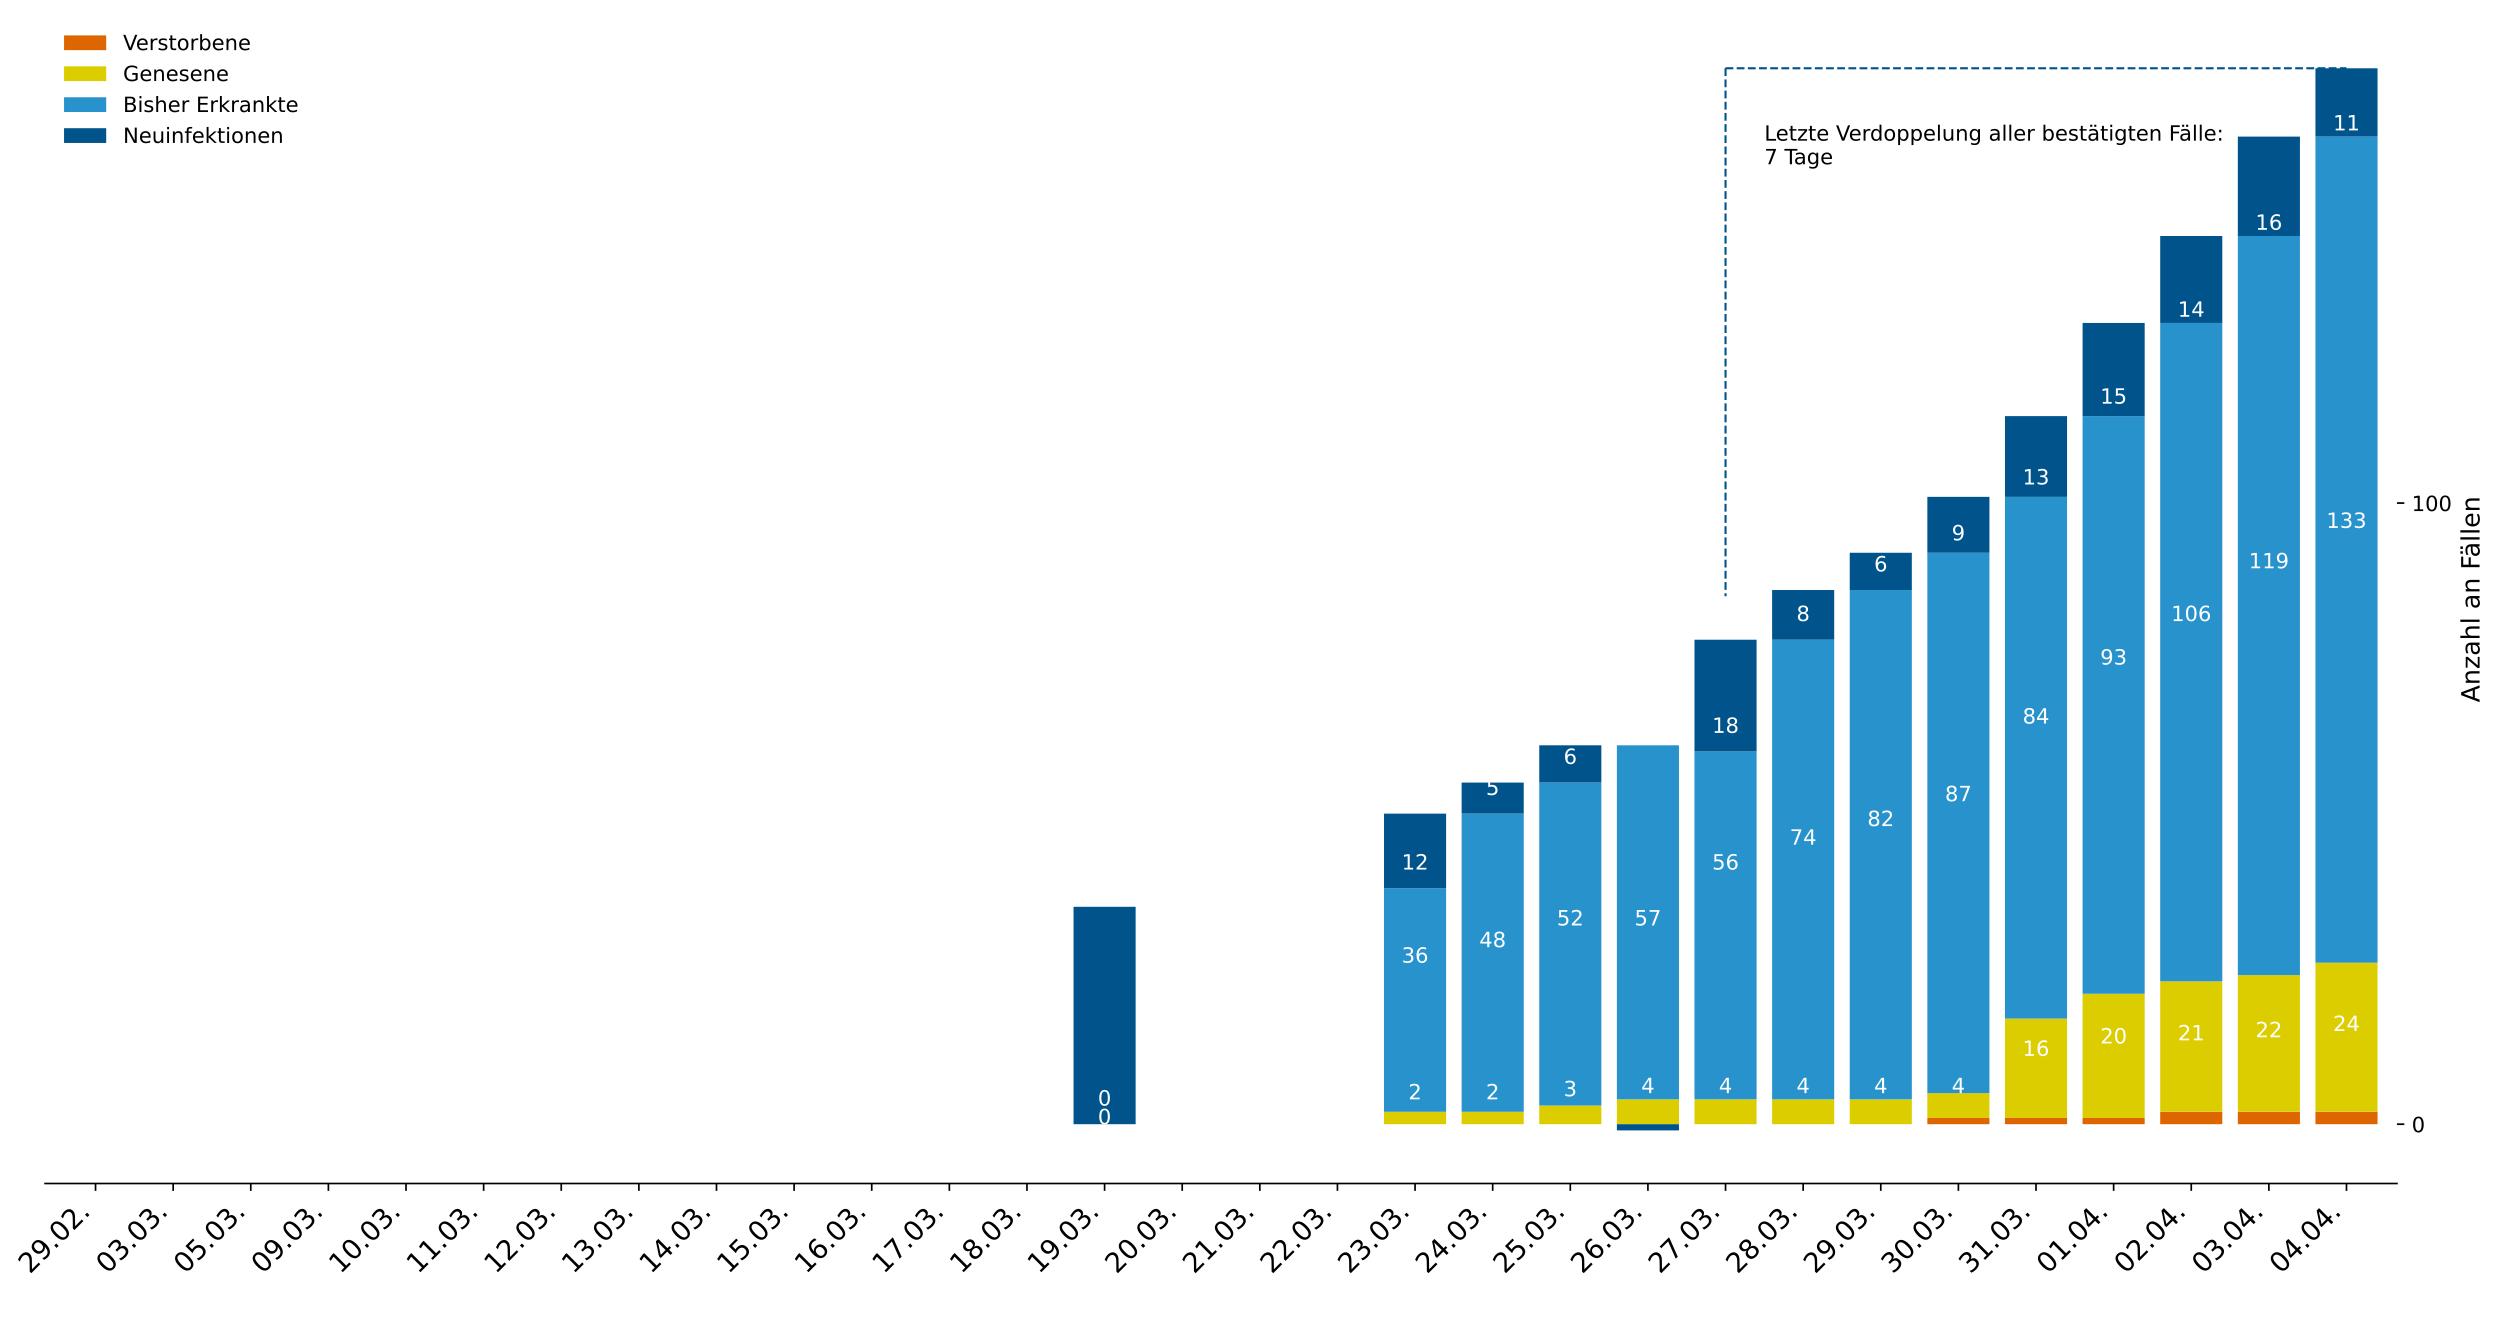 <?xml version="1.0" encoding="utf-8" standalone="no"?>
<!DOCTYPE svg PUBLIC "-//W3C//DTD SVG 1.1//EN"
  "http://www.w3.org/Graphics/SVG/1.1/DTD/svg11.dtd">
<!-- Created with matplotlib (https://matplotlib.org/) -->
<svg height="637.048pt" version="1.1" viewBox="0 0 1186.295 637.048" width="1186.295pt" xmlns="http://www.w3.org/2000/svg" xmlns:xlink="http://www.w3.org/1999/xlink">
 <defs>
  <style type="text/css">
*{stroke-linecap:butt;stroke-linejoin:round;}
  </style>
 </defs>
 <g id="figure_1">
  <g id="patch_1">
   <path d="M 0 637.048 
L 1186.295 637.048 
L 1186.295 0 
L 0 0 
z
" style="fill:#ffffff;"/>
  </g>
  <g id="axes_1">
   <g id="patch_2">
    <path d="M 21.393 561.6 
L 1137.393 561.6 
L 1137.393 7.2 
L 21.393 7.2 
z
" style="fill:#ffffff;"/>
   </g>
   <g id="patch_3">
    <path clip-path="url(#p55eb060339)" d="M 30.601 533.453 
L 60.067 533.453 
L 60.067 533.453 
L 30.601 533.453 
z
" style="fill:#dd6600;"/>
   </g>
   <g id="patch_4">
    <path clip-path="url(#p55eb060339)" d="M 67.433 533.453 
L 96.898 533.453 
L 96.898 533.453 
L 67.433 533.453 
z
" style="fill:#dd6600;"/>
   </g>
   <g id="patch_5">
    <path clip-path="url(#p55eb060339)" d="M 104.265 533.453 
L 133.73 533.453 
L 133.73 533.453 
L 104.265 533.453 
z
" style="fill:#dd6600;"/>
   </g>
   <g id="patch_6">
    <path clip-path="url(#p55eb060339)" d="M 141.096 533.453 
L 170.562 533.453 
L 170.562 533.453 
L 141.096 533.453 
z
" style="fill:#dd6600;"/>
   </g>
   <g id="patch_7">
    <path clip-path="url(#p55eb060339)" d="M 177.928 533.453 
L 207.393 533.453 
L 207.393 533.453 
L 177.928 533.453 
z
" style="fill:#dd6600;"/>
   </g>
   <g id="patch_8">
    <path clip-path="url(#p55eb060339)" d="M 214.76 533.453 
L 244.225 533.453 
L 244.225 533.453 
L 214.76 533.453 
z
" style="fill:#dd6600;"/>
   </g>
   <g id="patch_9">
    <path clip-path="url(#p55eb060339)" d="M 251.591 533.453 
L 281.057 533.453 
L 281.057 533.453 
L 251.591 533.453 
z
" style="fill:#dd6600;"/>
   </g>
   <g id="patch_10">
    <path clip-path="url(#p55eb060339)" d="M 288.423 533.453 
L 317.889 533.453 
L 317.889 533.453 
L 288.423 533.453 
z
" style="fill:#dd6600;"/>
   </g>
   <g id="patch_11">
    <path clip-path="url(#p55eb060339)" d="M 325.255 533.453 
L 354.72 533.453 
L 354.72 533.453 
L 325.255 533.453 
z
" style="fill:#dd6600;"/>
   </g>
   <g id="patch_12">
    <path clip-path="url(#p55eb060339)" d="M 362.087 533.453 
L 391.552 533.453 
L 391.552 533.453 
L 362.087 533.453 
z
" style="fill:#dd6600;"/>
   </g>
   <g id="patch_13">
    <path clip-path="url(#p55eb060339)" d="M 398.918 533.453 
L 428.384 533.453 
L 428.384 533.453 
L 398.918 533.453 
z
" style="fill:#dd6600;"/>
   </g>
   <g id="patch_14">
    <path clip-path="url(#p55eb060339)" d="M 435.75 533.453 
L 465.215 533.453 
L 465.215 533.453 
L 435.75 533.453 
z
" style="fill:#dd6600;"/>
   </g>
   <g id="patch_15">
    <path clip-path="url(#p55eb060339)" d="M 472.582 533.453 
L 502.047 533.453 
L 502.047 533.453 
L 472.582 533.453 
z
" style="fill:#dd6600;"/>
   </g>
   <g id="patch_16">
    <path clip-path="url(#p55eb060339)" d="M 509.413 533.453 
L 538.879 533.453 
L 538.879 533.453 
L 509.413 533.453 
z
" style="fill:#dd6600;"/>
   </g>
   <g id="patch_17">
    <path clip-path="url(#p55eb060339)" d="M 546.245 533.453 
L 575.71 533.453 
L 575.71 533.453 
L 546.245 533.453 
z
" style="fill:#dd6600;"/>
   </g>
   <g id="patch_18">
    <path clip-path="url(#p55eb060339)" d="M 583.077 533.453 
L 612.542 533.453 
L 612.542 533.453 
L 583.077 533.453 
z
" style="fill:#dd6600;"/>
   </g>
   <g id="patch_19">
    <path clip-path="url(#p55eb060339)" d="M 619.908 533.453 
L 649.374 533.453 
L 649.374 533.453 
L 619.908 533.453 
z
" style="fill:#dd6600;"/>
   </g>
   <g id="patch_20">
    <path clip-path="url(#p55eb060339)" d="M 656.74 533.453 
L 686.205 533.453 
L 686.205 533.453 
L 656.74 533.453 
z
" style="fill:#dd6600;"/>
   </g>
   <g id="patch_21">
    <path clip-path="url(#p55eb060339)" d="M 693.572 533.453 
L 723.037 533.453 
L 723.037 533.453 
L 693.572 533.453 
z
" style="fill:#dd6600;"/>
   </g>
   <g id="patch_22">
    <path clip-path="url(#p55eb060339)" d="M 730.403 533.453 
L 759.869 533.453 
L 759.869 533.453 
L 730.403 533.453 
z
" style="fill:#dd6600;"/>
   </g>
   <g id="patch_23">
    <path clip-path="url(#p55eb060339)" d="M 767.235 533.453 
L 796.7 533.453 
L 796.7 533.453 
L 767.235 533.453 
z
" style="fill:#dd6600;"/>
   </g>
   <g id="patch_24">
    <path clip-path="url(#p55eb060339)" d="M 804.067 533.453 
L 833.532 533.453 
L 833.532 533.453 
L 804.067 533.453 
z
" style="fill:#dd6600;"/>
   </g>
   <g id="patch_25">
    <path clip-path="url(#p55eb060339)" d="M 840.898 533.453 
L 870.364 533.453 
L 870.364 533.453 
L 840.898 533.453 
z
" style="fill:#dd6600;"/>
   </g>
   <g id="patch_26">
    <path clip-path="url(#p55eb060339)" d="M 877.73 533.453 
L 907.195 533.453 
L 907.195 533.453 
L 877.73 533.453 
z
" style="fill:#dd6600;"/>
   </g>
   <g id="patch_27">
    <path clip-path="url(#p55eb060339)" d="M 914.562 533.453 
L 944.027 533.453 
L 944.027 530.505 
L 914.562 530.505 
z
" style="fill:#dd6600;"/>
   </g>
   <g id="patch_28">
    <path clip-path="url(#p55eb060339)" d="M 951.393 533.453 
L 980.859 533.453 
L 980.859 530.505 
L 951.393 530.505 
z
" style="fill:#dd6600;"/>
   </g>
   <g id="patch_29">
    <path clip-path="url(#p55eb060339)" d="M 988.225 533.453 
L 1017.69 533.453 
L 1017.69 530.505 
L 988.225 530.505 
z
" style="fill:#dd6600;"/>
   </g>
   <g id="patch_30">
    <path clip-path="url(#p55eb060339)" d="M 1025.057 533.453 
L 1054.522 533.453 
L 1054.522 527.558 
L 1025.057 527.558 
z
" style="fill:#dd6600;"/>
   </g>
   <g id="patch_31">
    <path clip-path="url(#p55eb060339)" d="M 1061.889 533.453 
L 1091.354 533.453 
L 1091.354 527.558 
L 1061.889 527.558 
z
" style="fill:#dd6600;"/>
   </g>
   <g id="patch_32">
    <path clip-path="url(#p55eb060339)" d="M 1098.72 533.453 
L 1128.186 533.453 
L 1128.186 527.558 
L 1098.72 527.558 
z
" style="fill:#dd6600;"/>
   </g>
   <g id="patch_33">
    <path clip-path="url(#p55eb060339)" d="M 30.601 533.453 
L 60.067 533.453 
L 60.067 533.453 
L 30.601 533.453 
z
" style="fill:#dbcd00;"/>
   </g>
   <g id="patch_34">
    <path clip-path="url(#p55eb060339)" d="M 67.433 533.453 
L 96.898 533.453 
L 96.898 533.453 
L 67.433 533.453 
z
" style="fill:#dbcd00;"/>
   </g>
   <g id="patch_35">
    <path clip-path="url(#p55eb060339)" d="M 104.265 533.453 
L 133.73 533.453 
L 133.73 533.453 
L 104.265 533.453 
z
" style="fill:#dbcd00;"/>
   </g>
   <g id="patch_36">
    <path clip-path="url(#p55eb060339)" d="M 141.096 533.453 
L 170.562 533.453 
L 170.562 533.453 
L 141.096 533.453 
z
" style="fill:#dbcd00;"/>
   </g>
   <g id="patch_37">
    <path clip-path="url(#p55eb060339)" d="M 177.928 533.453 
L 207.393 533.453 
L 207.393 533.453 
L 177.928 533.453 
z
" style="fill:#dbcd00;"/>
   </g>
   <g id="patch_38">
    <path clip-path="url(#p55eb060339)" d="M 214.76 533.453 
L 244.225 533.453 
L 244.225 533.453 
L 214.76 533.453 
z
" style="fill:#dbcd00;"/>
   </g>
   <g id="patch_39">
    <path clip-path="url(#p55eb060339)" d="M 251.591 533.453 
L 281.057 533.453 
L 281.057 533.453 
L 251.591 533.453 
z
" style="fill:#dbcd00;"/>
   </g>
   <g id="patch_40">
    <path clip-path="url(#p55eb060339)" d="M 288.423 533.453 
L 317.889 533.453 
L 317.889 533.453 
L 288.423 533.453 
z
" style="fill:#dbcd00;"/>
   </g>
   <g id="patch_41">
    <path clip-path="url(#p55eb060339)" d="M 325.255 533.453 
L 354.72 533.453 
L 354.72 533.453 
L 325.255 533.453 
z
" style="fill:#dbcd00;"/>
   </g>
   <g id="patch_42">
    <path clip-path="url(#p55eb060339)" d="M 362.087 533.453 
L 391.552 533.453 
L 391.552 533.453 
L 362.087 533.453 
z
" style="fill:#dbcd00;"/>
   </g>
   <g id="patch_43">
    <path clip-path="url(#p55eb060339)" d="M 398.918 533.453 
L 428.384 533.453 
L 428.384 533.453 
L 398.918 533.453 
z
" style="fill:#dbcd00;"/>
   </g>
   <g id="patch_44">
    <path clip-path="url(#p55eb060339)" d="M 435.75 533.453 
L 465.215 533.453 
L 465.215 533.453 
L 435.75 533.453 
z
" style="fill:#dbcd00;"/>
   </g>
   <g id="patch_45">
    <path clip-path="url(#p55eb060339)" d="M 472.582 533.453 
L 502.047 533.453 
L 502.047 533.453 
L 472.582 533.453 
z
" style="fill:#dbcd00;"/>
   </g>
   <g id="patch_46">
    <path clip-path="url(#p55eb060339)" d="M 509.413 533.453 
L 538.879 533.453 
L 538.879 533.453 
L 509.413 533.453 
z
" style="fill:#dbcd00;"/>
   </g>
   <g id="patch_47">
    <path clip-path="url(#p55eb060339)" d="M 546.245 533.453 
L 575.71 533.453 
L 575.71 533.453 
L 546.245 533.453 
z
" style="fill:#dbcd00;"/>
   </g>
   <g id="patch_48">
    <path clip-path="url(#p55eb060339)" d="M 583.077 533.453 
L 612.542 533.453 
L 612.542 533.453 
L 583.077 533.453 
z
" style="fill:#dbcd00;"/>
   </g>
   <g id="patch_49">
    <path clip-path="url(#p55eb060339)" d="M 619.908 533.453 
L 649.374 533.453 
L 649.374 533.453 
L 619.908 533.453 
z
" style="fill:#dbcd00;"/>
   </g>
   <g id="patch_50">
    <path clip-path="url(#p55eb060339)" d="M 656.74 533.453 
L 686.205 533.453 
L 686.205 527.558 
L 656.74 527.558 
z
" style="fill:#dbcd00;"/>
   </g>
   <g id="patch_51">
    <path clip-path="url(#p55eb060339)" d="M 693.572 533.453 
L 723.037 533.453 
L 723.037 527.558 
L 693.572 527.558 
z
" style="fill:#dbcd00;"/>
   </g>
   <g id="patch_52">
    <path clip-path="url(#p55eb060339)" d="M 730.403 533.453 
L 759.869 533.453 
L 759.869 524.611 
L 730.403 524.611 
z
" style="fill:#dbcd00;"/>
   </g>
   <g id="patch_53">
    <path clip-path="url(#p55eb060339)" d="M 767.235 533.453 
L 796.7 533.453 
L 796.7 521.663 
L 767.235 521.663 
z
" style="fill:#dbcd00;"/>
   </g>
   <g id="patch_54">
    <path clip-path="url(#p55eb060339)" d="M 804.067 533.453 
L 833.532 533.453 
L 833.532 521.663 
L 804.067 521.663 
z
" style="fill:#dbcd00;"/>
   </g>
   <g id="patch_55">
    <path clip-path="url(#p55eb060339)" d="M 840.898 533.453 
L 870.364 533.453 
L 870.364 521.663 
L 840.898 521.663 
z
" style="fill:#dbcd00;"/>
   </g>
   <g id="patch_56">
    <path clip-path="url(#p55eb060339)" d="M 877.73 533.453 
L 907.195 533.453 
L 907.195 521.663 
L 877.73 521.663 
z
" style="fill:#dbcd00;"/>
   </g>
   <g id="patch_57">
    <path clip-path="url(#p55eb060339)" d="M 914.562 530.505 
L 944.027 530.505 
L 944.027 518.716 
L 914.562 518.716 
z
" style="fill:#dbcd00;"/>
   </g>
   <g id="patch_58">
    <path clip-path="url(#p55eb060339)" d="M 951.393 530.505 
L 980.859 530.505 
L 980.859 483.347 
L 951.393 483.347 
z
" style="fill:#dbcd00;"/>
   </g>
   <g id="patch_59">
    <path clip-path="url(#p55eb060339)" d="M 988.225 530.505 
L 1017.69 530.505 
L 1017.69 471.558 
L 988.225 471.558 
z
" style="fill:#dbcd00;"/>
   </g>
   <g id="patch_60">
    <path clip-path="url(#p55eb060339)" d="M 1025.057 527.558 
L 1054.522 527.558 
L 1054.522 465.663 
L 1025.057 465.663 
z
" style="fill:#dbcd00;"/>
   </g>
   <g id="patch_61">
    <path clip-path="url(#p55eb060339)" d="M 1061.889 527.558 
L 1091.354 527.558 
L 1091.354 462.716 
L 1061.889 462.716 
z
" style="fill:#dbcd00;"/>
   </g>
   <g id="patch_62">
    <path clip-path="url(#p55eb060339)" d="M 1098.72 527.558 
L 1128.186 527.558 
L 1128.186 456.821 
L 1098.72 456.821 
z
" style="fill:#dbcd00;"/>
   </g>
   <g id="patch_63">
    <path clip-path="url(#p55eb060339)" d="M 30.601 533.453 
L 60.067 533.453 
L 60.067 533.453 
L 30.601 533.453 
z
" style="fill:#2792cb;"/>
   </g>
   <g id="patch_64">
    <path clip-path="url(#p55eb060339)" d="M 67.433 533.453 
L 96.898 533.453 
L 96.898 533.453 
L 67.433 533.453 
z
" style="fill:#2792cb;"/>
   </g>
   <g id="patch_65">
    <path clip-path="url(#p55eb060339)" d="M 104.265 533.453 
L 133.73 533.453 
L 133.73 533.453 
L 104.265 533.453 
z
" style="fill:#2792cb;"/>
   </g>
   <g id="patch_66">
    <path clip-path="url(#p55eb060339)" d="M 141.096 533.453 
L 170.562 533.453 
L 170.562 533.453 
L 141.096 533.453 
z
" style="fill:#2792cb;"/>
   </g>
   <g id="patch_67">
    <path clip-path="url(#p55eb060339)" d="M 177.928 533.453 
L 207.393 533.453 
L 207.393 533.453 
L 177.928 533.453 
z
" style="fill:#2792cb;"/>
   </g>
   <g id="patch_68">
    <path clip-path="url(#p55eb060339)" d="M 214.76 533.453 
L 244.225 533.453 
L 244.225 533.453 
L 214.76 533.453 
z
" style="fill:#2792cb;"/>
   </g>
   <g id="patch_69">
    <path clip-path="url(#p55eb060339)" d="M 251.591 533.453 
L 281.057 533.453 
L 281.057 533.453 
L 251.591 533.453 
z
" style="fill:#2792cb;"/>
   </g>
   <g id="patch_70">
    <path clip-path="url(#p55eb060339)" d="M 288.423 533.453 
L 317.889 533.453 
L 317.889 533.453 
L 288.423 533.453 
z
" style="fill:#2792cb;"/>
   </g>
   <g id="patch_71">
    <path clip-path="url(#p55eb060339)" d="M 325.255 533.453 
L 354.72 533.453 
L 354.72 533.453 
L 325.255 533.453 
z
" style="fill:#2792cb;"/>
   </g>
   <g id="patch_72">
    <path clip-path="url(#p55eb060339)" d="M 362.087 533.453 
L 391.552 533.453 
L 391.552 533.453 
L 362.087 533.453 
z
" style="fill:#2792cb;"/>
   </g>
   <g id="patch_73">
    <path clip-path="url(#p55eb060339)" d="M 398.918 533.453 
L 428.384 533.453 
L 428.384 533.453 
L 398.918 533.453 
z
" style="fill:#2792cb;"/>
   </g>
   <g id="patch_74">
    <path clip-path="url(#p55eb060339)" d="M 435.75 533.453 
L 465.215 533.453 
L 465.215 533.453 
L 435.75 533.453 
z
" style="fill:#2792cb;"/>
   </g>
   <g id="patch_75">
    <path clip-path="url(#p55eb060339)" d="M 472.582 533.453 
L 502.047 533.453 
L 502.047 533.453 
L 472.582 533.453 
z
" style="fill:#2792cb;"/>
   </g>
   <g id="patch_76">
    <path clip-path="url(#p55eb060339)" d="M 509.413 533.453 
L 538.879 533.453 
L 538.879 533.453 
L 509.413 533.453 
z
" style="fill:#2792cb;"/>
   </g>
   <g id="patch_77">
    <path clip-path="url(#p55eb060339)" d="M 546.245 533.453 
L 575.71 533.453 
L 575.71 533.453 
L 546.245 533.453 
z
" style="fill:#2792cb;"/>
   </g>
   <g id="patch_78">
    <path clip-path="url(#p55eb060339)" d="M 583.077 533.453 
L 612.542 533.453 
L 612.542 533.453 
L 583.077 533.453 
z
" style="fill:#2792cb;"/>
   </g>
   <g id="patch_79">
    <path clip-path="url(#p55eb060339)" d="M 619.908 533.453 
L 649.374 533.453 
L 649.374 533.453 
L 619.908 533.453 
z
" style="fill:#2792cb;"/>
   </g>
   <g id="patch_80">
    <path clip-path="url(#p55eb060339)" d="M 656.74 527.558 
L 686.205 527.558 
L 686.205 421.453 
L 656.74 421.453 
z
" style="fill:#2792cb;"/>
   </g>
   <g id="patch_81">
    <path clip-path="url(#p55eb060339)" d="M 693.572 527.558 
L 723.037 527.558 
L 723.037 386.084 
L 693.572 386.084 
z
" style="fill:#2792cb;"/>
   </g>
   <g id="patch_82">
    <path clip-path="url(#p55eb060339)" d="M 730.403 524.611 
L 759.869 524.611 
L 759.869 371.347 
L 730.403 371.347 
z
" style="fill:#2792cb;"/>
   </g>
   <g id="patch_83">
    <path clip-path="url(#p55eb060339)" d="M 767.235 521.663 
L 796.7 521.663 
L 796.7 353.663 
L 767.235 353.663 
z
" style="fill:#2792cb;"/>
   </g>
   <g id="patch_84">
    <path clip-path="url(#p55eb060339)" d="M 804.067 521.663 
L 833.532 521.663 
L 833.532 356.611 
L 804.067 356.611 
z
" style="fill:#2792cb;"/>
   </g>
   <g id="patch_85">
    <path clip-path="url(#p55eb060339)" d="M 840.898 521.663 
L 870.364 521.663 
L 870.364 303.558 
L 840.898 303.558 
z
" style="fill:#2792cb;"/>
   </g>
   <g id="patch_86">
    <path clip-path="url(#p55eb060339)" d="M 877.73 521.663 
L 907.195 521.663 
L 907.195 279.979 
L 877.73 279.979 
z
" style="fill:#2792cb;"/>
   </g>
   <g id="patch_87">
    <path clip-path="url(#p55eb060339)" d="M 914.562 518.716 
L 944.027 518.716 
L 944.027 262.295 
L 914.562 262.295 
z
" style="fill:#2792cb;"/>
   </g>
   <g id="patch_88">
    <path clip-path="url(#p55eb060339)" d="M 951.393 483.347 
L 980.859 483.347 
L 980.859 235.768 
L 951.393 235.768 
z
" style="fill:#2792cb;"/>
   </g>
   <g id="patch_89">
    <path clip-path="url(#p55eb060339)" d="M 988.225 471.558 
L 1017.69 471.558 
L 1017.69 197.453 
L 988.225 197.453 
z
" style="fill:#2792cb;"/>
   </g>
   <g id="patch_90">
    <path clip-path="url(#p55eb060339)" d="M 1025.057 465.663 
L 1054.522 465.663 
L 1054.522 153.242 
L 1025.057 153.242 
z
" style="fill:#2792cb;"/>
   </g>
   <g id="patch_91">
    <path clip-path="url(#p55eb060339)" d="M 1061.889 462.716 
L 1091.354 462.716 
L 1091.354 111.979 
L 1061.889 111.979 
z
" style="fill:#2792cb;"/>
   </g>
   <g id="patch_92">
    <path clip-path="url(#p55eb060339)" d="M 1098.72 456.821 
L 1128.186 456.821 
L 1128.186 64.821 
L 1098.72 64.821 
z
" style="fill:#2792cb;"/>
   </g>
   <g id="patch_93">
    <path clip-path="url(#p55eb060339)" d="M 30.601 533.453 
L 60.067 533.453 
L 60.067 533.453 
L 30.601 533.453 
z
" style="fill:#00548b;"/>
   </g>
   <g id="patch_94">
    <path clip-path="url(#p55eb060339)" d="M 67.433 533.453 
L 96.898 533.453 
L 96.898 533.453 
L 67.433 533.453 
z
" style="fill:#00548b;"/>
   </g>
   <g id="patch_95">
    <path clip-path="url(#p55eb060339)" d="M 104.265 533.453 
L 133.73 533.453 
L 133.73 533.453 
L 104.265 533.453 
z
" style="fill:#00548b;"/>
   </g>
   <g id="patch_96">
    <path clip-path="url(#p55eb060339)" d="M 141.096 533.453 
L 170.562 533.453 
L 170.562 533.453 
L 141.096 533.453 
z
" style="fill:#00548b;"/>
   </g>
   <g id="patch_97">
    <path clip-path="url(#p55eb060339)" d="M 177.928 533.453 
L 207.393 533.453 
L 207.393 533.453 
L 177.928 533.453 
z
" style="fill:#00548b;"/>
   </g>
   <g id="patch_98">
    <path clip-path="url(#p55eb060339)" d="M 214.76 533.453 
L 244.225 533.453 
L 244.225 533.453 
L 214.76 533.453 
z
" style="fill:#00548b;"/>
   </g>
   <g id="patch_99">
    <path clip-path="url(#p55eb060339)" d="M 251.591 533.453 
L 281.057 533.453 
L 281.057 533.453 
L 251.591 533.453 
z
" style="fill:#00548b;"/>
   </g>
   <g id="patch_100">
    <path clip-path="url(#p55eb060339)" d="M 288.423 533.453 
L 317.889 533.453 
L 317.889 533.453 
L 288.423 533.453 
z
" style="fill:#00548b;"/>
   </g>
   <g id="patch_101">
    <path clip-path="url(#p55eb060339)" d="M 325.255 533.453 
L 354.72 533.453 
L 354.72 533.453 
L 325.255 533.453 
z
" style="fill:#00548b;"/>
   </g>
   <g id="patch_102">
    <path clip-path="url(#p55eb060339)" d="M 362.087 533.453 
L 391.552 533.453 
L 391.552 533.453 
L 362.087 533.453 
z
" style="fill:#00548b;"/>
   </g>
   <g id="patch_103">
    <path clip-path="url(#p55eb060339)" d="M 398.918 533.453 
L 428.384 533.453 
L 428.384 533.453 
L 398.918 533.453 
z
" style="fill:#00548b;"/>
   </g>
   <g id="patch_104">
    <path clip-path="url(#p55eb060339)" d="M 435.75 533.453 
L 465.215 533.453 
L 465.215 533.453 
L 435.75 533.453 
z
" style="fill:#00548b;"/>
   </g>
   <g id="patch_105">
    <path clip-path="url(#p55eb060339)" d="M 472.582 533.453 
L 502.047 533.453 
L 502.047 533.453 
L 472.582 533.453 
z
" style="fill:#00548b;"/>
   </g>
   <g id="patch_106">
    <path clip-path="url(#p55eb060339)" d="M 509.413 533.453 
L 538.879 533.453 
L 538.879 430.295 
L 509.413 430.295 
z
" style="fill:#00548b;"/>
   </g>
   <g id="patch_107">
    <path clip-path="url(#p55eb060339)" d="M 546.245 533.453 
L 575.71 533.453 
L 575.71 533.453 
L 546.245 533.453 
z
" style="fill:#00548b;"/>
   </g>
   <g id="patch_108">
    <path clip-path="url(#p55eb060339)" d="M 583.077 533.453 
L 612.542 533.453 
L 612.542 533.453 
L 583.077 533.453 
z
" style="fill:#00548b;"/>
   </g>
   <g id="patch_109">
    <path clip-path="url(#p55eb060339)" d="M 619.908 533.453 
L 649.374 533.453 
L 649.374 533.453 
L 619.908 533.453 
z
" style="fill:#00548b;"/>
   </g>
   <g id="patch_110">
    <path clip-path="url(#p55eb060339)" d="M 656.74 421.453 
L 686.205 421.453 
L 686.205 386.084 
L 656.74 386.084 
z
" style="fill:#00548b;"/>
   </g>
   <g id="patch_111">
    <path clip-path="url(#p55eb060339)" d="M 693.572 386.084 
L 723.037 386.084 
L 723.037 371.347 
L 693.572 371.347 
z
" style="fill:#00548b;"/>
   </g>
   <g id="patch_112">
    <path clip-path="url(#p55eb060339)" d="M 730.403 371.347 
L 759.869 371.347 
L 759.869 353.663 
L 730.403 353.663 
z
" style="fill:#00548b;"/>
   </g>
   <g id="patch_113">
    <path clip-path="url(#p55eb060339)" d="M 767.235 533.453 
L 796.7 533.453 
L 796.7 536.4 
L 767.235 536.4 
z
" style="fill:#00548b;"/>
   </g>
   <g id="patch_114">
    <path clip-path="url(#p55eb060339)" d="M 804.067 356.611 
L 833.532 356.611 
L 833.532 303.558 
L 804.067 303.558 
z
" style="fill:#00548b;"/>
   </g>
   <g id="patch_115">
    <path clip-path="url(#p55eb060339)" d="M 840.898 303.558 
L 870.364 303.558 
L 870.364 279.979 
L 840.898 279.979 
z
" style="fill:#00548b;"/>
   </g>
   <g id="patch_116">
    <path clip-path="url(#p55eb060339)" d="M 877.73 279.979 
L 907.195 279.979 
L 907.195 262.295 
L 877.73 262.295 
z
" style="fill:#00548b;"/>
   </g>
   <g id="patch_117">
    <path clip-path="url(#p55eb060339)" d="M 914.562 262.295 
L 944.027 262.295 
L 944.027 235.768 
L 914.562 235.768 
z
" style="fill:#00548b;"/>
   </g>
   <g id="patch_118">
    <path clip-path="url(#p55eb060339)" d="M 951.393 235.768 
L 980.859 235.768 
L 980.859 197.453 
L 951.393 197.453 
z
" style="fill:#00548b;"/>
   </g>
   <g id="patch_119">
    <path clip-path="url(#p55eb060339)" d="M 988.225 197.453 
L 1017.69 197.453 
L 1017.69 153.242 
L 988.225 153.242 
z
" style="fill:#00548b;"/>
   </g>
   <g id="patch_120">
    <path clip-path="url(#p55eb060339)" d="M 1025.057 153.242 
L 1054.522 153.242 
L 1054.522 111.979 
L 1025.057 111.979 
z
" style="fill:#00548b;"/>
   </g>
   <g id="patch_121">
    <path clip-path="url(#p55eb060339)" d="M 1061.889 111.979 
L 1091.354 111.979 
L 1091.354 64.821 
L 1061.889 64.821 
z
" style="fill:#00548b;"/>
   </g>
   <g id="patch_122">
    <path clip-path="url(#p55eb060339)" d="M 1098.72 64.821 
L 1128.186 64.821 
L 1128.186 32.4 
L 1098.72 32.4 
z
" style="fill:#00548b;"/>
   </g>
   <g id="matplotlib.axis_1">
    <g id="xtick_1">
     <g id="line2d_1">
      <defs>
       <path d="M 0 0 
L 0 3.5 
" id="m2c0517485b" style="stroke:#000000;stroke-width:0.8;"/>
      </defs>
      <g>
       <use style="stroke:#000000;stroke-width:0.8;" x="45.334" xlink:href="#m2c0517485b" y="561.6"/>
      </g>
     </g>
     <g id="text_1">
      <!-- 29.02. -->
      <defs>
       <path d="M 19.188 8.297 
L 53.609 8.297 
L 53.609 0 
L 7.328 0 
L 7.328 8.297 
Q 12.938 14.109 22.625 23.891 
Q 32.328 33.688 34.812 36.531 
Q 39.547 41.844 41.422 45.531 
Q 43.312 49.219 43.312 52.781 
Q 43.312 58.594 39.234 62.25 
Q 35.156 65.922 28.609 65.922 
Q 23.969 65.922 18.812 64.312 
Q 13.672 62.703 7.812 59.422 
L 7.812 69.391 
Q 13.766 71.781 18.938 73 
Q 24.125 74.219 28.422 74.219 
Q 39.75 74.219 46.484 68.547 
Q 53.219 62.891 53.219 53.422 
Q 53.219 48.922 51.531 44.891 
Q 49.859 40.875 45.406 35.406 
Q 44.188 33.984 37.641 27.219 
Q 31.109 20.453 19.188 8.297 
z
" id="DejaVuSans-50"/>
       <path d="M 10.984 1.516 
L 10.984 10.5 
Q 14.703 8.734 18.5 7.812 
Q 22.312 6.891 25.984 6.891 
Q 35.75 6.891 40.891 13.453 
Q 46.047 20.016 46.781 33.406 
Q 43.953 29.203 39.594 26.953 
Q 35.25 24.703 29.984 24.703 
Q 19.047 24.703 12.672 31.312 
Q 6.297 37.938 6.297 49.422 
Q 6.297 60.641 12.938 67.422 
Q 19.578 74.219 30.609 74.219 
Q 43.266 74.219 49.922 64.516 
Q 56.594 54.828 56.594 36.375 
Q 56.594 19.141 48.406 8.859 
Q 40.234 -1.422 26.422 -1.422 
Q 22.703 -1.422 18.891 -0.688 
Q 15.094 0.047 10.984 1.516 
z
M 30.609 32.422 
Q 37.25 32.422 41.125 36.953 
Q 45.016 41.5 45.016 49.422 
Q 45.016 57.281 41.125 61.844 
Q 37.25 66.406 30.609 66.406 
Q 23.969 66.406 20.094 61.844 
Q 16.219 57.281 16.219 49.422 
Q 16.219 41.5 20.094 36.953 
Q 23.969 32.422 30.609 32.422 
z
" id="DejaVuSans-57"/>
       <path d="M 10.688 12.406 
L 21 12.406 
L 21 0 
L 10.688 0 
z
" id="DejaVuSans-46"/>
       <path d="M 31.781 66.406 
Q 24.172 66.406 20.328 58.906 
Q 16.5 51.422 16.5 36.375 
Q 16.5 21.391 20.328 13.891 
Q 24.172 6.391 31.781 6.391 
Q 39.453 6.391 43.281 13.891 
Q 47.125 21.391 47.125 36.375 
Q 47.125 51.422 43.281 58.906 
Q 39.453 66.406 31.781 66.406 
z
M 31.781 74.219 
Q 44.047 74.219 50.516 64.516 
Q 56.984 54.828 56.984 36.375 
Q 56.984 17.969 50.516 8.266 
Q 44.047 -1.422 31.781 -1.422 
Q 19.531 -1.422 13.062 8.266 
Q 6.594 17.969 6.594 36.375 
Q 6.594 54.828 13.062 64.516 
Q 19.531 74.219 31.781 74.219 
z
" id="DejaVuSans-48"/>
      </defs>
      <g transform="translate(14.185 604.822)rotate(-45)scale(0.13 -0.13)">
       <use xlink:href="#DejaVuSans-50"/>
       <use x="63.623" xlink:href="#DejaVuSans-57"/>
       <use x="127.246" xlink:href="#DejaVuSans-46"/>
       <use x="159.033" xlink:href="#DejaVuSans-48"/>
       <use x="222.656" xlink:href="#DejaVuSans-50"/>
       <use x="286.279" xlink:href="#DejaVuSans-46"/>
      </g>
     </g>
    </g>
    <g id="xtick_2">
     <g id="line2d_2">
      <g>
       <use style="stroke:#000000;stroke-width:0.8;" x="82.166" xlink:href="#m2c0517485b" y="561.6"/>
      </g>
     </g>
     <g id="text_2">
      <!-- 03.03. -->
      <defs>
       <path d="M 40.578 39.312 
Q 47.656 37.797 51.625 33 
Q 55.609 28.219 55.609 21.188 
Q 55.609 10.406 48.188 4.484 
Q 40.766 -1.422 27.094 -1.422 
Q 22.516 -1.422 17.656 -0.516 
Q 12.797 0.391 7.625 2.203 
L 7.625 11.719 
Q 11.719 9.328 16.594 8.109 
Q 21.484 6.891 26.812 6.891 
Q 36.078 6.891 40.938 10.547 
Q 45.797 14.203 45.797 21.188 
Q 45.797 27.641 41.281 31.266 
Q 36.766 34.906 28.719 34.906 
L 20.219 34.906 
L 20.219 43.016 
L 29.109 43.016 
Q 36.375 43.016 40.234 45.922 
Q 44.094 48.828 44.094 54.297 
Q 44.094 59.906 40.109 62.906 
Q 36.141 65.922 28.719 65.922 
Q 24.656 65.922 20.016 65.031 
Q 15.375 64.156 9.812 62.312 
L 9.812 71.094 
Q 15.438 72.656 20.344 73.438 
Q 25.25 74.219 29.594 74.219 
Q 40.828 74.219 47.359 69.109 
Q 53.906 64.016 53.906 55.328 
Q 53.906 49.266 50.438 45.094 
Q 46.969 40.922 40.578 39.312 
z
" id="DejaVuSans-51"/>
      </defs>
      <g transform="translate(51.016 604.822)rotate(-45)scale(0.13 -0.13)">
       <use xlink:href="#DejaVuSans-48"/>
       <use x="63.623" xlink:href="#DejaVuSans-51"/>
       <use x="127.246" xlink:href="#DejaVuSans-46"/>
       <use x="159.033" xlink:href="#DejaVuSans-48"/>
       <use x="222.656" xlink:href="#DejaVuSans-51"/>
       <use x="286.279" xlink:href="#DejaVuSans-46"/>
      </g>
     </g>
    </g>
    <g id="xtick_3">
     <g id="line2d_3">
      <g>
       <use style="stroke:#000000;stroke-width:0.8;" x="118.997" xlink:href="#m2c0517485b" y="561.6"/>
      </g>
     </g>
     <g id="text_3">
      <!-- 05.03. -->
      <defs>
       <path d="M 10.797 72.906 
L 49.516 72.906 
L 49.516 64.594 
L 19.828 64.594 
L 19.828 46.734 
Q 21.969 47.469 24.109 47.828 
Q 26.266 48.188 28.422 48.188 
Q 40.625 48.188 47.75 41.5 
Q 54.891 34.812 54.891 23.391 
Q 54.891 11.625 47.562 5.094 
Q 40.234 -1.422 26.906 -1.422 
Q 22.312 -1.422 17.547 -0.641 
Q 12.797 0.141 7.719 1.703 
L 7.719 11.625 
Q 12.109 9.234 16.797 8.062 
Q 21.484 6.891 26.703 6.891 
Q 35.156 6.891 40.078 11.328 
Q 45.016 15.766 45.016 23.391 
Q 45.016 31 40.078 35.438 
Q 35.156 39.891 26.703 39.891 
Q 22.75 39.891 18.812 39.016 
Q 14.891 38.141 10.797 36.281 
z
" id="DejaVuSans-53"/>
      </defs>
      <g transform="translate(87.848 604.822)rotate(-45)scale(0.13 -0.13)">
       <use xlink:href="#DejaVuSans-48"/>
       <use x="63.623" xlink:href="#DejaVuSans-53"/>
       <use x="127.246" xlink:href="#DejaVuSans-46"/>
       <use x="159.033" xlink:href="#DejaVuSans-48"/>
       <use x="222.656" xlink:href="#DejaVuSans-51"/>
       <use x="286.279" xlink:href="#DejaVuSans-46"/>
      </g>
     </g>
    </g>
    <g id="xtick_4">
     <g id="line2d_4">
      <g>
       <use style="stroke:#000000;stroke-width:0.8;" x="155.829" xlink:href="#m2c0517485b" y="561.6"/>
      </g>
     </g>
     <g id="text_4">
      <!-- 09.03. -->
      <g transform="translate(124.68 604.822)rotate(-45)scale(0.13 -0.13)">
       <use xlink:href="#DejaVuSans-48"/>
       <use x="63.623" xlink:href="#DejaVuSans-57"/>
       <use x="127.246" xlink:href="#DejaVuSans-46"/>
       <use x="159.033" xlink:href="#DejaVuSans-48"/>
       <use x="222.656" xlink:href="#DejaVuSans-51"/>
       <use x="286.279" xlink:href="#DejaVuSans-46"/>
      </g>
     </g>
    </g>
    <g id="xtick_5">
     <g id="line2d_5">
      <g>
       <use style="stroke:#000000;stroke-width:0.8;" x="192.661" xlink:href="#m2c0517485b" y="561.6"/>
      </g>
     </g>
     <g id="text_5">
      <!-- 10.03. -->
      <defs>
       <path d="M 12.406 8.297 
L 28.516 8.297 
L 28.516 63.922 
L 10.984 60.406 
L 10.984 69.391 
L 28.422 72.906 
L 38.281 72.906 
L 38.281 8.297 
L 54.391 8.297 
L 54.391 0 
L 12.406 0 
z
" id="DejaVuSans-49"/>
      </defs>
      <g transform="translate(161.512 604.822)rotate(-45)scale(0.13 -0.13)">
       <use xlink:href="#DejaVuSans-49"/>
       <use x="63.623" xlink:href="#DejaVuSans-48"/>
       <use x="127.246" xlink:href="#DejaVuSans-46"/>
       <use x="159.033" xlink:href="#DejaVuSans-48"/>
       <use x="222.656" xlink:href="#DejaVuSans-51"/>
       <use x="286.279" xlink:href="#DejaVuSans-46"/>
      </g>
     </g>
    </g>
    <g id="xtick_6">
     <g id="line2d_6">
      <g>
       <use style="stroke:#000000;stroke-width:0.8;" x="229.492" xlink:href="#m2c0517485b" y="561.6"/>
      </g>
     </g>
     <g id="text_6">
      <!-- 11.03. -->
      <g transform="translate(198.343 604.822)rotate(-45)scale(0.13 -0.13)">
       <use xlink:href="#DejaVuSans-49"/>
       <use x="63.623" xlink:href="#DejaVuSans-49"/>
       <use x="127.246" xlink:href="#DejaVuSans-46"/>
       <use x="159.033" xlink:href="#DejaVuSans-48"/>
       <use x="222.656" xlink:href="#DejaVuSans-51"/>
       <use x="286.279" xlink:href="#DejaVuSans-46"/>
      </g>
     </g>
    </g>
    <g id="xtick_7">
     <g id="line2d_7">
      <g>
       <use style="stroke:#000000;stroke-width:0.8;" x="266.324" xlink:href="#m2c0517485b" y="561.6"/>
      </g>
     </g>
     <g id="text_7">
      <!-- 12.03. -->
      <g transform="translate(235.175 604.822)rotate(-45)scale(0.13 -0.13)">
       <use xlink:href="#DejaVuSans-49"/>
       <use x="63.623" xlink:href="#DejaVuSans-50"/>
       <use x="127.246" xlink:href="#DejaVuSans-46"/>
       <use x="159.033" xlink:href="#DejaVuSans-48"/>
       <use x="222.656" xlink:href="#DejaVuSans-51"/>
       <use x="286.279" xlink:href="#DejaVuSans-46"/>
      </g>
     </g>
    </g>
    <g id="xtick_8">
     <g id="line2d_8">
      <g>
       <use style="stroke:#000000;stroke-width:0.8;" x="303.156" xlink:href="#m2c0517485b" y="561.6"/>
      </g>
     </g>
     <g id="text_8">
      <!-- 13.03. -->
      <g transform="translate(272.007 604.822)rotate(-45)scale(0.13 -0.13)">
       <use xlink:href="#DejaVuSans-49"/>
       <use x="63.623" xlink:href="#DejaVuSans-51"/>
       <use x="127.246" xlink:href="#DejaVuSans-46"/>
       <use x="159.033" xlink:href="#DejaVuSans-48"/>
       <use x="222.656" xlink:href="#DejaVuSans-51"/>
       <use x="286.279" xlink:href="#DejaVuSans-46"/>
      </g>
     </g>
    </g>
    <g id="xtick_9">
     <g id="line2d_9">
      <g>
       <use style="stroke:#000000;stroke-width:0.8;" x="339.988" xlink:href="#m2c0517485b" y="561.6"/>
      </g>
     </g>
     <g id="text_9">
      <!-- 14.03. -->
      <defs>
       <path d="M 37.797 64.312 
L 12.891 25.391 
L 37.797 25.391 
z
M 35.203 72.906 
L 47.609 72.906 
L 47.609 25.391 
L 58.016 25.391 
L 58.016 17.188 
L 47.609 17.188 
L 47.609 0 
L 37.797 0 
L 37.797 17.188 
L 4.891 17.188 
L 4.891 26.703 
z
" id="DejaVuSans-52"/>
      </defs>
      <g transform="translate(308.838 604.822)rotate(-45)scale(0.13 -0.13)">
       <use xlink:href="#DejaVuSans-49"/>
       <use x="63.623" xlink:href="#DejaVuSans-52"/>
       <use x="127.246" xlink:href="#DejaVuSans-46"/>
       <use x="159.033" xlink:href="#DejaVuSans-48"/>
       <use x="222.656" xlink:href="#DejaVuSans-51"/>
       <use x="286.279" xlink:href="#DejaVuSans-46"/>
      </g>
     </g>
    </g>
    <g id="xtick_10">
     <g id="line2d_10">
      <g>
       <use style="stroke:#000000;stroke-width:0.8;" x="376.819" xlink:href="#m2c0517485b" y="561.6"/>
      </g>
     </g>
     <g id="text_10">
      <!-- 15.03. -->
      <g transform="translate(345.67 604.822)rotate(-45)scale(0.13 -0.13)">
       <use xlink:href="#DejaVuSans-49"/>
       <use x="63.623" xlink:href="#DejaVuSans-53"/>
       <use x="127.246" xlink:href="#DejaVuSans-46"/>
       <use x="159.033" xlink:href="#DejaVuSans-48"/>
       <use x="222.656" xlink:href="#DejaVuSans-51"/>
       <use x="286.279" xlink:href="#DejaVuSans-46"/>
      </g>
     </g>
    </g>
    <g id="xtick_11">
     <g id="line2d_11">
      <g>
       <use style="stroke:#000000;stroke-width:0.8;" x="413.651" xlink:href="#m2c0517485b" y="561.6"/>
      </g>
     </g>
     <g id="text_11">
      <!-- 16.03. -->
      <defs>
       <path d="M 33.016 40.375 
Q 26.375 40.375 22.484 35.828 
Q 18.609 31.297 18.609 23.391 
Q 18.609 15.531 22.484 10.953 
Q 26.375 6.391 33.016 6.391 
Q 39.656 6.391 43.531 10.953 
Q 47.406 15.531 47.406 23.391 
Q 47.406 31.297 43.531 35.828 
Q 39.656 40.375 33.016 40.375 
z
M 52.594 71.297 
L 52.594 62.312 
Q 48.875 64.062 45.094 64.984 
Q 41.312 65.922 37.594 65.922 
Q 27.828 65.922 22.672 59.328 
Q 17.531 52.734 16.797 39.406 
Q 19.672 43.656 24.016 45.922 
Q 28.375 48.188 33.594 48.188 
Q 44.578 48.188 50.953 41.516 
Q 57.328 34.859 57.328 23.391 
Q 57.328 12.156 50.688 5.359 
Q 44.047 -1.422 33.016 -1.422 
Q 20.359 -1.422 13.672 8.266 
Q 6.984 17.969 6.984 36.375 
Q 6.984 53.656 15.188 63.938 
Q 23.391 74.219 37.203 74.219 
Q 40.922 74.219 44.703 73.484 
Q 48.484 72.75 52.594 71.297 
z
" id="DejaVuSans-54"/>
      </defs>
      <g transform="translate(382.502 604.822)rotate(-45)scale(0.13 -0.13)">
       <use xlink:href="#DejaVuSans-49"/>
       <use x="63.623" xlink:href="#DejaVuSans-54"/>
       <use x="127.246" xlink:href="#DejaVuSans-46"/>
       <use x="159.033" xlink:href="#DejaVuSans-48"/>
       <use x="222.656" xlink:href="#DejaVuSans-51"/>
       <use x="286.279" xlink:href="#DejaVuSans-46"/>
      </g>
     </g>
    </g>
    <g id="xtick_12">
     <g id="line2d_12">
      <g>
       <use style="stroke:#000000;stroke-width:0.8;" x="450.483" xlink:href="#m2c0517485b" y="561.6"/>
      </g>
     </g>
     <g id="text_12">
      <!-- 17.03. -->
      <defs>
       <path d="M 8.203 72.906 
L 55.078 72.906 
L 55.078 68.703 
L 28.609 0 
L 18.312 0 
L 43.219 64.594 
L 8.203 64.594 
z
" id="DejaVuSans-55"/>
      </defs>
      <g transform="translate(419.333 604.822)rotate(-45)scale(0.13 -0.13)">
       <use xlink:href="#DejaVuSans-49"/>
       <use x="63.623" xlink:href="#DejaVuSans-55"/>
       <use x="127.246" xlink:href="#DejaVuSans-46"/>
       <use x="159.033" xlink:href="#DejaVuSans-48"/>
       <use x="222.656" xlink:href="#DejaVuSans-51"/>
       <use x="286.279" xlink:href="#DejaVuSans-46"/>
      </g>
     </g>
    </g>
    <g id="xtick_13">
     <g id="line2d_13">
      <g>
       <use style="stroke:#000000;stroke-width:0.8;" x="487.314" xlink:href="#m2c0517485b" y="561.6"/>
      </g>
     </g>
     <g id="text_13">
      <!-- 18.03. -->
      <defs>
       <path d="M 31.781 34.625 
Q 24.75 34.625 20.719 30.859 
Q 16.703 27.094 16.703 20.516 
Q 16.703 13.922 20.719 10.156 
Q 24.75 6.391 31.781 6.391 
Q 38.812 6.391 42.859 10.172 
Q 46.922 13.969 46.922 20.516 
Q 46.922 27.094 42.891 30.859 
Q 38.875 34.625 31.781 34.625 
z
M 21.922 38.812 
Q 15.578 40.375 12.031 44.719 
Q 8.5 49.078 8.5 55.328 
Q 8.5 64.062 14.719 69.141 
Q 20.953 74.219 31.781 74.219 
Q 42.672 74.219 48.875 69.141 
Q 55.078 64.062 55.078 55.328 
Q 55.078 49.078 51.531 44.719 
Q 48 40.375 41.703 38.812 
Q 48.828 37.156 52.797 32.312 
Q 56.781 27.484 56.781 20.516 
Q 56.781 9.906 50.312 4.234 
Q 43.844 -1.422 31.781 -1.422 
Q 19.734 -1.422 13.25 4.234 
Q 6.781 9.906 6.781 20.516 
Q 6.781 27.484 10.781 32.312 
Q 14.797 37.156 21.922 38.812 
z
M 18.312 54.391 
Q 18.312 48.734 21.844 45.562 
Q 25.391 42.391 31.781 42.391 
Q 38.141 42.391 41.719 45.562 
Q 45.312 48.734 45.312 54.391 
Q 45.312 60.062 41.719 63.234 
Q 38.141 66.406 31.781 66.406 
Q 25.391 66.406 21.844 63.234 
Q 18.312 60.062 18.312 54.391 
z
" id="DejaVuSans-56"/>
      </defs>
      <g transform="translate(456.165 604.822)rotate(-45)scale(0.13 -0.13)">
       <use xlink:href="#DejaVuSans-49"/>
       <use x="63.623" xlink:href="#DejaVuSans-56"/>
       <use x="127.246" xlink:href="#DejaVuSans-46"/>
       <use x="159.033" xlink:href="#DejaVuSans-48"/>
       <use x="222.656" xlink:href="#DejaVuSans-51"/>
       <use x="286.279" xlink:href="#DejaVuSans-46"/>
      </g>
     </g>
    </g>
    <g id="xtick_14">
     <g id="line2d_14">
      <g>
       <use style="stroke:#000000;stroke-width:0.8;" x="524.146" xlink:href="#m2c0517485b" y="561.6"/>
      </g>
     </g>
     <g id="text_14">
      <!-- 19.03. -->
      <g transform="translate(492.997 604.822)rotate(-45)scale(0.13 -0.13)">
       <use xlink:href="#DejaVuSans-49"/>
       <use x="63.623" xlink:href="#DejaVuSans-57"/>
       <use x="127.246" xlink:href="#DejaVuSans-46"/>
       <use x="159.033" xlink:href="#DejaVuSans-48"/>
       <use x="222.656" xlink:href="#DejaVuSans-51"/>
       <use x="286.279" xlink:href="#DejaVuSans-46"/>
      </g>
     </g>
    </g>
    <g id="xtick_15">
     <g id="line2d_15">
      <g>
       <use style="stroke:#000000;stroke-width:0.8;" x="560.978" xlink:href="#m2c0517485b" y="561.6"/>
      </g>
     </g>
     <g id="text_15">
      <!-- 20.03. -->
      <g transform="translate(529.828 604.822)rotate(-45)scale(0.13 -0.13)">
       <use xlink:href="#DejaVuSans-50"/>
       <use x="63.623" xlink:href="#DejaVuSans-48"/>
       <use x="127.246" xlink:href="#DejaVuSans-46"/>
       <use x="159.033" xlink:href="#DejaVuSans-48"/>
       <use x="222.656" xlink:href="#DejaVuSans-51"/>
       <use x="286.279" xlink:href="#DejaVuSans-46"/>
      </g>
     </g>
    </g>
    <g id="xtick_16">
     <g id="line2d_16">
      <g>
       <use style="stroke:#000000;stroke-width:0.8;" x="597.809" xlink:href="#m2c0517485b" y="561.6"/>
      </g>
     </g>
     <g id="text_16">
      <!-- 21.03. -->
      <g transform="translate(566.66 604.822)rotate(-45)scale(0.13 -0.13)">
       <use xlink:href="#DejaVuSans-50"/>
       <use x="63.623" xlink:href="#DejaVuSans-49"/>
       <use x="127.246" xlink:href="#DejaVuSans-46"/>
       <use x="159.033" xlink:href="#DejaVuSans-48"/>
       <use x="222.656" xlink:href="#DejaVuSans-51"/>
       <use x="286.279" xlink:href="#DejaVuSans-46"/>
      </g>
     </g>
    </g>
    <g id="xtick_17">
     <g id="line2d_17">
      <g>
       <use style="stroke:#000000;stroke-width:0.8;" x="634.641" xlink:href="#m2c0517485b" y="561.6"/>
      </g>
     </g>
     <g id="text_17">
      <!-- 22.03. -->
      <g transform="translate(603.492 604.822)rotate(-45)scale(0.13 -0.13)">
       <use xlink:href="#DejaVuSans-50"/>
       <use x="63.623" xlink:href="#DejaVuSans-50"/>
       <use x="127.246" xlink:href="#DejaVuSans-46"/>
       <use x="159.033" xlink:href="#DejaVuSans-48"/>
       <use x="222.656" xlink:href="#DejaVuSans-51"/>
       <use x="286.279" xlink:href="#DejaVuSans-46"/>
      </g>
     </g>
    </g>
    <g id="xtick_18">
     <g id="line2d_18">
      <g>
       <use style="stroke:#000000;stroke-width:0.8;" x="671.473" xlink:href="#m2c0517485b" y="561.6"/>
      </g>
     </g>
     <g id="text_18">
      <!-- 23.03. -->
      <g transform="translate(640.323 604.822)rotate(-45)scale(0.13 -0.13)">
       <use xlink:href="#DejaVuSans-50"/>
       <use x="63.623" xlink:href="#DejaVuSans-51"/>
       <use x="127.246" xlink:href="#DejaVuSans-46"/>
       <use x="159.033" xlink:href="#DejaVuSans-48"/>
       <use x="222.656" xlink:href="#DejaVuSans-51"/>
       <use x="286.279" xlink:href="#DejaVuSans-46"/>
      </g>
     </g>
    </g>
    <g id="xtick_19">
     <g id="line2d_19">
      <g>
       <use style="stroke:#000000;stroke-width:0.8;" x="708.304" xlink:href="#m2c0517485b" y="561.6"/>
      </g>
     </g>
     <g id="text_19">
      <!-- 24.03. -->
      <g transform="translate(677.155 604.822)rotate(-45)scale(0.13 -0.13)">
       <use xlink:href="#DejaVuSans-50"/>
       <use x="63.623" xlink:href="#DejaVuSans-52"/>
       <use x="127.246" xlink:href="#DejaVuSans-46"/>
       <use x="159.033" xlink:href="#DejaVuSans-48"/>
       <use x="222.656" xlink:href="#DejaVuSans-51"/>
       <use x="286.279" xlink:href="#DejaVuSans-46"/>
      </g>
     </g>
    </g>
    <g id="xtick_20">
     <g id="line2d_20">
      <g>
       <use style="stroke:#000000;stroke-width:0.8;" x="745.136" xlink:href="#m2c0517485b" y="561.6"/>
      </g>
     </g>
     <g id="text_20">
      <!-- 25.03. -->
      <g transform="translate(713.987 604.822)rotate(-45)scale(0.13 -0.13)">
       <use xlink:href="#DejaVuSans-50"/>
       <use x="63.623" xlink:href="#DejaVuSans-53"/>
       <use x="127.246" xlink:href="#DejaVuSans-46"/>
       <use x="159.033" xlink:href="#DejaVuSans-48"/>
       <use x="222.656" xlink:href="#DejaVuSans-51"/>
       <use x="286.279" xlink:href="#DejaVuSans-46"/>
      </g>
     </g>
    </g>
    <g id="xtick_21">
     <g id="line2d_21">
      <g>
       <use style="stroke:#000000;stroke-width:0.8;" x="781.968" xlink:href="#m2c0517485b" y="561.6"/>
      </g>
     </g>
     <g id="text_21">
      <!-- 26.03. -->
      <g transform="translate(750.818 604.822)rotate(-45)scale(0.13 -0.13)">
       <use xlink:href="#DejaVuSans-50"/>
       <use x="63.623" xlink:href="#DejaVuSans-54"/>
       <use x="127.246" xlink:href="#DejaVuSans-46"/>
       <use x="159.033" xlink:href="#DejaVuSans-48"/>
       <use x="222.656" xlink:href="#DejaVuSans-51"/>
       <use x="286.279" xlink:href="#DejaVuSans-46"/>
      </g>
     </g>
    </g>
    <g id="xtick_22">
     <g id="line2d_22">
      <g>
       <use style="stroke:#000000;stroke-width:0.8;" x="818.799" xlink:href="#m2c0517485b" y="561.6"/>
      </g>
     </g>
     <g id="text_22">
      <!-- 27.03. -->
      <g transform="translate(787.65 604.822)rotate(-45)scale(0.13 -0.13)">
       <use xlink:href="#DejaVuSans-50"/>
       <use x="63.623" xlink:href="#DejaVuSans-55"/>
       <use x="127.246" xlink:href="#DejaVuSans-46"/>
       <use x="159.033" xlink:href="#DejaVuSans-48"/>
       <use x="222.656" xlink:href="#DejaVuSans-51"/>
       <use x="286.279" xlink:href="#DejaVuSans-46"/>
      </g>
     </g>
    </g>
    <g id="xtick_23">
     <g id="line2d_23">
      <g>
       <use style="stroke:#000000;stroke-width:0.8;" x="855.631" xlink:href="#m2c0517485b" y="561.6"/>
      </g>
     </g>
     <g id="text_23">
      <!-- 28.03. -->
      <g transform="translate(824.482 604.822)rotate(-45)scale(0.13 -0.13)">
       <use xlink:href="#DejaVuSans-50"/>
       <use x="63.623" xlink:href="#DejaVuSans-56"/>
       <use x="127.246" xlink:href="#DejaVuSans-46"/>
       <use x="159.033" xlink:href="#DejaVuSans-48"/>
       <use x="222.656" xlink:href="#DejaVuSans-51"/>
       <use x="286.279" xlink:href="#DejaVuSans-46"/>
      </g>
     </g>
    </g>
    <g id="xtick_24">
     <g id="line2d_24">
      <g>
       <use style="stroke:#000000;stroke-width:0.8;" x="892.463" xlink:href="#m2c0517485b" y="561.6"/>
      </g>
     </g>
     <g id="text_24">
      <!-- 29.03. -->
      <g transform="translate(861.313 604.822)rotate(-45)scale(0.13 -0.13)">
       <use xlink:href="#DejaVuSans-50"/>
       <use x="63.623" xlink:href="#DejaVuSans-57"/>
       <use x="127.246" xlink:href="#DejaVuSans-46"/>
       <use x="159.033" xlink:href="#DejaVuSans-48"/>
       <use x="222.656" xlink:href="#DejaVuSans-51"/>
       <use x="286.279" xlink:href="#DejaVuSans-46"/>
      </g>
     </g>
    </g>
    <g id="xtick_25">
     <g id="line2d_25">
      <g>
       <use style="stroke:#000000;stroke-width:0.8;" x="929.294" xlink:href="#m2c0517485b" y="561.6"/>
      </g>
     </g>
     <g id="text_25">
      <!-- 30.03. -->
      <g transform="translate(898.145 604.822)rotate(-45)scale(0.13 -0.13)">
       <use xlink:href="#DejaVuSans-51"/>
       <use x="63.623" xlink:href="#DejaVuSans-48"/>
       <use x="127.246" xlink:href="#DejaVuSans-46"/>
       <use x="159.033" xlink:href="#DejaVuSans-48"/>
       <use x="222.656" xlink:href="#DejaVuSans-51"/>
       <use x="286.279" xlink:href="#DejaVuSans-46"/>
      </g>
     </g>
    </g>
    <g id="xtick_26">
     <g id="line2d_26">
      <g>
       <use style="stroke:#000000;stroke-width:0.8;" x="966.126" xlink:href="#m2c0517485b" y="561.6"/>
      </g>
     </g>
     <g id="text_26">
      <!-- 31.03. -->
      <g transform="translate(934.977 604.822)rotate(-45)scale(0.13 -0.13)">
       <use xlink:href="#DejaVuSans-51"/>
       <use x="63.623" xlink:href="#DejaVuSans-49"/>
       <use x="127.246" xlink:href="#DejaVuSans-46"/>
       <use x="159.033" xlink:href="#DejaVuSans-48"/>
       <use x="222.656" xlink:href="#DejaVuSans-51"/>
       <use x="286.279" xlink:href="#DejaVuSans-46"/>
      </g>
     </g>
    </g>
    <g id="xtick_27">
     <g id="line2d_27">
      <g>
       <use style="stroke:#000000;stroke-width:0.8;" x="1002.958" xlink:href="#m2c0517485b" y="561.6"/>
      </g>
     </g>
     <g id="text_27">
      <!-- 01.04. -->
      <g transform="translate(971.809 604.822)rotate(-45)scale(0.13 -0.13)">
       <use xlink:href="#DejaVuSans-48"/>
       <use x="63.623" xlink:href="#DejaVuSans-49"/>
       <use x="127.246" xlink:href="#DejaVuSans-46"/>
       <use x="159.033" xlink:href="#DejaVuSans-48"/>
       <use x="222.656" xlink:href="#DejaVuSans-52"/>
       <use x="286.279" xlink:href="#DejaVuSans-46"/>
      </g>
     </g>
    </g>
    <g id="xtick_28">
     <g id="line2d_28">
      <g>
       <use style="stroke:#000000;stroke-width:0.8;" x="1039.789" xlink:href="#m2c0517485b" y="561.6"/>
      </g>
     </g>
     <g id="text_28">
      <!-- 02.04. -->
      <g transform="translate(1008.64 604.822)rotate(-45)scale(0.13 -0.13)">
       <use xlink:href="#DejaVuSans-48"/>
       <use x="63.623" xlink:href="#DejaVuSans-50"/>
       <use x="127.246" xlink:href="#DejaVuSans-46"/>
       <use x="159.033" xlink:href="#DejaVuSans-48"/>
       <use x="222.656" xlink:href="#DejaVuSans-52"/>
       <use x="286.279" xlink:href="#DejaVuSans-46"/>
      </g>
     </g>
    </g>
    <g id="xtick_29">
     <g id="line2d_29">
      <g>
       <use style="stroke:#000000;stroke-width:0.8;" x="1076.621" xlink:href="#m2c0517485b" y="561.6"/>
      </g>
     </g>
     <g id="text_29">
      <!-- 03.04. -->
      <g transform="translate(1045.472 604.822)rotate(-45)scale(0.13 -0.13)">
       <use xlink:href="#DejaVuSans-48"/>
       <use x="63.623" xlink:href="#DejaVuSans-51"/>
       <use x="127.246" xlink:href="#DejaVuSans-46"/>
       <use x="159.033" xlink:href="#DejaVuSans-48"/>
       <use x="222.656" xlink:href="#DejaVuSans-52"/>
       <use x="286.279" xlink:href="#DejaVuSans-46"/>
      </g>
     </g>
    </g>
    <g id="xtick_30">
     <g id="line2d_30">
      <g>
       <use style="stroke:#000000;stroke-width:0.8;" x="1113.453" xlink:href="#m2c0517485b" y="561.6"/>
      </g>
     </g>
     <g id="text_30">
      <!-- 04.04. -->
      <g transform="translate(1082.304 604.822)rotate(-45)scale(0.13 -0.13)">
       <use xlink:href="#DejaVuSans-48"/>
       <use x="63.623" xlink:href="#DejaVuSans-52"/>
       <use x="127.246" xlink:href="#DejaVuSans-46"/>
       <use x="159.033" xlink:href="#DejaVuSans-48"/>
       <use x="222.656" xlink:href="#DejaVuSans-52"/>
       <use x="286.279" xlink:href="#DejaVuSans-46"/>
      </g>
     </g>
    </g>
   </g>
   <g id="matplotlib.axis_2">
    <g id="ytick_1">
     <g id="line2d_31">
      <defs>
       <path d="M 0 0 
L 3.5 0 
" id="m70a021970f" style="stroke:#000000;stroke-width:0.8;"/>
      </defs>
      <g>
       <use style="stroke:#000000;stroke-width:0.8;" x="1137.393" xlink:href="#m70a021970f" y="533.453"/>
      </g>
     </g>
     <g id="text_31">
      <!-- 0 -->
      <g transform="translate(1144.393 537.252)scale(0.1 -0.1)">
       <use xlink:href="#DejaVuSans-48"/>
      </g>
     </g>
    </g>
    <g id="ytick_2">
     <g id="line2d_32">
      <g>
       <use style="stroke:#000000;stroke-width:0.8;" x="1137.393" xlink:href="#m70a021970f" y="238.716"/>
      </g>
     </g>
     <g id="text_32">
      <!-- 100 -->
      <g transform="translate(1144.393 242.515)scale(0.1 -0.1)">
       <use xlink:href="#DejaVuSans-49"/>
       <use x="63.623" xlink:href="#DejaVuSans-48"/>
       <use x="127.246" xlink:href="#DejaVuSans-48"/>
      </g>
     </g>
    </g>
    <g id="text_33">
     <!-- Anzahl an Fällen -->
     <defs>
      <path d="M 34.188 63.188 
L 20.797 26.906 
L 47.609 26.906 
z
M 28.609 72.906 
L 39.797 72.906 
L 67.578 0 
L 57.328 0 
L 50.688 18.703 
L 17.828 18.703 
L 11.188 0 
L 0.781 0 
z
" id="DejaVuSans-65"/>
      <path d="M 54.891 33.016 
L 54.891 0 
L 45.906 0 
L 45.906 32.719 
Q 45.906 40.484 42.875 44.328 
Q 39.844 48.188 33.797 48.188 
Q 26.516 48.188 22.312 43.547 
Q 18.109 38.922 18.109 30.906 
L 18.109 0 
L 9.078 0 
L 9.078 54.688 
L 18.109 54.688 
L 18.109 46.188 
Q 21.344 51.125 25.703 53.562 
Q 30.078 56 35.797 56 
Q 45.219 56 50.047 50.172 
Q 54.891 44.344 54.891 33.016 
z
" id="DejaVuSans-110"/>
      <path d="M 5.516 54.688 
L 48.188 54.688 
L 48.188 46.484 
L 14.406 7.172 
L 48.188 7.172 
L 48.188 0 
L 4.297 0 
L 4.297 8.203 
L 38.094 47.516 
L 5.516 47.516 
z
" id="DejaVuSans-122"/>
      <path d="M 34.281 27.484 
Q 23.391 27.484 19.188 25 
Q 14.984 22.516 14.984 16.5 
Q 14.984 11.719 18.141 8.906 
Q 21.297 6.109 26.703 6.109 
Q 34.188 6.109 38.703 11.406 
Q 43.219 16.703 43.219 25.484 
L 43.219 27.484 
z
M 52.203 31.203 
L 52.203 0 
L 43.219 0 
L 43.219 8.297 
Q 40.141 3.328 35.547 0.953 
Q 30.953 -1.422 24.312 -1.422 
Q 15.922 -1.422 10.953 3.297 
Q 6 8.016 6 15.922 
Q 6 25.141 12.172 29.828 
Q 18.359 34.516 30.609 34.516 
L 43.219 34.516 
L 43.219 35.406 
Q 43.219 41.609 39.141 45 
Q 35.062 48.391 27.688 48.391 
Q 23 48.391 18.547 47.266 
Q 14.109 46.141 10.016 43.891 
L 10.016 52.203 
Q 14.938 54.109 19.578 55.047 
Q 24.219 56 28.609 56 
Q 40.484 56 46.344 49.844 
Q 52.203 43.703 52.203 31.203 
z
" id="DejaVuSans-97"/>
      <path d="M 54.891 33.016 
L 54.891 0 
L 45.906 0 
L 45.906 32.719 
Q 45.906 40.484 42.875 44.328 
Q 39.844 48.188 33.797 48.188 
Q 26.516 48.188 22.312 43.547 
Q 18.109 38.922 18.109 30.906 
L 18.109 0 
L 9.078 0 
L 9.078 75.984 
L 18.109 75.984 
L 18.109 46.188 
Q 21.344 51.125 25.703 53.562 
Q 30.078 56 35.797 56 
Q 45.219 56 50.047 50.172 
Q 54.891 44.344 54.891 33.016 
z
" id="DejaVuSans-104"/>
      <path d="M 9.422 75.984 
L 18.406 75.984 
L 18.406 0 
L 9.422 0 
z
" id="DejaVuSans-108"/>
      <path id="DejaVuSans-32"/>
      <path d="M 9.812 72.906 
L 51.703 72.906 
L 51.703 64.594 
L 19.672 64.594 
L 19.672 43.109 
L 48.578 43.109 
L 48.578 34.812 
L 19.672 34.812 
L 19.672 0 
L 9.812 0 
z
" id="DejaVuSans-70"/>
      <path d="M 34.281 27.484 
Q 23.391 27.484 19.188 25 
Q 14.984 22.516 14.984 16.5 
Q 14.984 11.719 18.141 8.906 
Q 21.297 6.109 26.703 6.109 
Q 34.188 6.109 38.703 11.406 
Q 43.219 16.703 43.219 25.484 
L 43.219 27.484 
z
M 52.203 31.203 
L 52.203 0 
L 43.219 0 
L 43.219 8.297 
Q 40.141 3.328 35.547 0.953 
Q 30.953 -1.422 24.312 -1.422 
Q 15.922 -1.422 10.953 3.297 
Q 6 8.016 6 15.922 
Q 6 25.141 12.172 29.828 
Q 18.359 34.516 30.609 34.516 
L 43.219 34.516 
L 43.219 35.406 
Q 43.219 41.609 39.141 45 
Q 35.062 48.391 27.688 48.391 
Q 23 48.391 18.547 47.266 
Q 14.109 46.141 10.016 43.891 
L 10.016 52.203 
Q 14.938 54.109 19.578 55.047 
Q 24.219 56 28.609 56 
Q 40.484 56 46.344 49.844 
Q 52.203 43.703 52.203 31.203 
z
M 33.594 75.781 
L 43.5 75.781 
L 43.5 65.922 
L 33.594 65.922 
z
M 14.5 75.781 
L 24.406 75.781 
L 24.406 65.922 
L 14.5 65.922 
z
" id="DejaVuSans-228"/>
      <path d="M 56.203 29.594 
L 56.203 25.203 
L 14.891 25.203 
Q 15.484 15.922 20.484 11.062 
Q 25.484 6.203 34.422 6.203 
Q 39.594 6.203 44.453 7.469 
Q 49.312 8.734 54.109 11.281 
L 54.109 2.781 
Q 49.266 0.734 44.188 -0.344 
Q 39.109 -1.422 33.891 -1.422 
Q 20.797 -1.422 13.156 6.188 
Q 5.516 13.812 5.516 26.812 
Q 5.516 40.234 12.766 48.109 
Q 20.016 56 32.328 56 
Q 43.359 56 49.781 48.891 
Q 56.203 41.797 56.203 29.594 
z
M 47.219 32.234 
Q 47.125 39.594 43.094 43.984 
Q 39.062 48.391 32.422 48.391 
Q 24.906 48.391 20.391 44.141 
Q 15.875 39.891 15.188 32.172 
z
" id="DejaVuSans-101"/>
     </defs>
     <g transform="translate(1176.599 333.304)rotate(-90)scale(0.12 -0.12)">
      <use xlink:href="#DejaVuSans-65"/>
      <use x="68.408" xlink:href="#DejaVuSans-110"/>
      <use x="131.787" xlink:href="#DejaVuSans-122"/>
      <use x="184.277" xlink:href="#DejaVuSans-97"/>
      <use x="245.557" xlink:href="#DejaVuSans-104"/>
      <use x="308.936" xlink:href="#DejaVuSans-108"/>
      <use x="336.719" xlink:href="#DejaVuSans-32"/>
      <use x="368.506" xlink:href="#DejaVuSans-97"/>
      <use x="429.785" xlink:href="#DejaVuSans-110"/>
      <use x="493.164" xlink:href="#DejaVuSans-32"/>
      <use x="524.951" xlink:href="#DejaVuSans-70"/>
      <use x="573.346" xlink:href="#DejaVuSans-228"/>
      <use x="634.625" xlink:href="#DejaVuSans-108"/>
      <use x="662.408" xlink:href="#DejaVuSans-108"/>
      <use x="690.191" xlink:href="#DejaVuSans-101"/>
      <use x="751.715" xlink:href="#DejaVuSans-110"/>
     </g>
    </g>
   </g>
   <g id="LineCollection_1">
    <path clip-path="url(#p55eb060339)" d="M 818.799 32.4 
L 1113.453 32.4 
" style="fill:none;stroke:#00548b;stroke-dasharray:3.7,1.6;stroke-dashoffset:0;"/>
   </g>
   <g id="LineCollection_2">
    <path clip-path="url(#p55eb060339)" d="M 818.799 32.4 
L 818.799 282.926 
" style="fill:none;stroke:#00548b;stroke-dasharray:3.7,1.6;stroke-dashoffset:0;"/>
   </g>
   <g id="patch_123">
    <path d="M 21.393 561.6 
L 1137.393 561.6 
" style="fill:none;stroke:#000000;stroke-linecap:square;stroke-linejoin:miter;stroke-width:0.8;"/>
   </g>
   <g id="text_34">
    <!-- 0 -->
    <g style="fill:#ffffff;" transform="translate(299.975 524.611)scale(0.1 -0.1)">
     <use xlink:href="#DejaVuSans-48"/>
    </g>
   </g>
   <g id="text_35">
    <!-- 0 -->
    <g style="fill:#ffffff;" transform="translate(336.806 524.611)scale(0.1 -0.1)">
     <use xlink:href="#DejaVuSans-48"/>
    </g>
   </g>
   <g id="text_36">
    <!-- 0 -->
    <g style="fill:#ffffff;" transform="translate(373.638 524.611)scale(0.1 -0.1)">
     <use xlink:href="#DejaVuSans-48"/>
    </g>
   </g>
   <g id="text_37">
    <!-- 0 -->
    <g style="fill:#ffffff;" transform="translate(410.47 524.611)scale(0.1 -0.1)">
     <use xlink:href="#DejaVuSans-48"/>
    </g>
   </g>
   <g id="text_38">
    <!-- 0 -->
    <g style="fill:#ffffff;" transform="translate(447.301 524.611)scale(0.1 -0.1)">
     <use xlink:href="#DejaVuSans-48"/>
    </g>
   </g>
   <g id="text_39">
    <!-- 0 -->
    <g style="fill:#ffffff;" transform="translate(484.133 524.611)scale(0.1 -0.1)">
     <use xlink:href="#DejaVuSans-48"/>
    </g>
   </g>
   <g id="text_40">
    <!-- 35 -->
    <g style="fill:#ffffff;" transform="translate(517.783 627.768)scale(0.1 -0.1)">
     <use xlink:href="#DejaVuSans-51"/>
     <use x="63.623" xlink:href="#DejaVuSans-53"/>
    </g>
   </g>
   <g id="text_41">
    <!-- 0 -->
    <g style="fill:#ffffff;" transform="translate(557.796 524.611)scale(0.1 -0.1)">
     <use xlink:href="#DejaVuSans-48"/>
    </g>
   </g>
   <g id="text_42">
    <!-- 0 -->
    <g style="fill:#ffffff;" transform="translate(594.628 524.611)scale(0.1 -0.1)">
     <use xlink:href="#DejaVuSans-48"/>
    </g>
   </g>
   <g id="text_43">
    <!-- 0 -->
    <g style="fill:#ffffff;" transform="translate(631.46 524.611)scale(0.1 -0.1)">
     <use xlink:href="#DejaVuSans-48"/>
    </g>
   </g>
   <g id="text_44">
    <!-- 12 -->
    <g style="fill:#ffffff;" transform="translate(665.11 412.611)scale(0.1 -0.1)">
     <use xlink:href="#DejaVuSans-49"/>
     <use x="63.623" xlink:href="#DejaVuSans-50"/>
    </g>
   </g>
   <g id="text_45">
    <!-- 5 -->
    <g style="fill:#ffffff;" transform="translate(705.123 377.242)scale(0.1 -0.1)">
     <use xlink:href="#DejaVuSans-53"/>
    </g>
   </g>
   <g id="text_46">
    <!-- 6 -->
    <g style="fill:#ffffff;" transform="translate(741.955 362.505)scale(0.1 -0.1)">
     <use xlink:href="#DejaVuSans-54"/>
    </g>
   </g>
   <g id="text_47">
    <!-- -1 -->
    <defs>
     <path d="M 4.891 31.391 
L 31.203 31.391 
L 31.203 23.391 
L 4.891 23.391 
z
" id="DejaVuSans-45"/>
    </defs>
    <g style="fill:#ffffff;" transform="translate(776.983 344.821)scale(0.1 -0.1)">
     <use xlink:href="#DejaVuSans-45"/>
     <use x="36.084" xlink:href="#DejaVuSans-49"/>
    </g>
   </g>
   <g id="text_48">
    <!-- 18 -->
    <g style="fill:#ffffff;" transform="translate(812.437 347.768)scale(0.1 -0.1)">
     <use xlink:href="#DejaVuSans-49"/>
     <use x="63.623" xlink:href="#DejaVuSans-56"/>
    </g>
   </g>
   <g id="text_49">
    <!-- 8 -->
    <g style="fill:#ffffff;" transform="translate(852.45 294.716)scale(0.1 -0.1)">
     <use xlink:href="#DejaVuSans-56"/>
    </g>
   </g>
   <g id="text_50">
    <!-- 6 -->
    <g style="fill:#ffffff;" transform="translate(889.282 271.137)scale(0.1 -0.1)">
     <use xlink:href="#DejaVuSans-54"/>
    </g>
   </g>
   <g id="text_51">
    <!-- 9 -->
    <g style="fill:#ffffff;" transform="translate(926.113 256.4)scale(0.1 -0.1)">
     <use xlink:href="#DejaVuSans-57"/>
    </g>
   </g>
   <g id="text_52">
    <!-- 13 -->
    <g style="fill:#ffffff;" transform="translate(959.764 229.874)scale(0.1 -0.1)">
     <use xlink:href="#DejaVuSans-49"/>
     <use x="63.623" xlink:href="#DejaVuSans-51"/>
    </g>
   </g>
   <g id="text_53">
    <!-- 15 -->
    <g style="fill:#ffffff;" transform="translate(996.595 191.558)scale(0.1 -0.1)">
     <use xlink:href="#DejaVuSans-49"/>
     <use x="63.623" xlink:href="#DejaVuSans-53"/>
    </g>
   </g>
   <g id="text_54">
    <!-- 14 -->
    <g style="fill:#ffffff;" transform="translate(1033.427 150.295)scale(0.1 -0.1)">
     <use xlink:href="#DejaVuSans-49"/>
     <use x="63.623" xlink:href="#DejaVuSans-52"/>
    </g>
   </g>
   <g id="text_55">
    <!-- 16 -->
    <g style="fill:#ffffff;" transform="translate(1070.259 109.032)scale(0.1 -0.1)">
     <use xlink:href="#DejaVuSans-49"/>
     <use x="63.623" xlink:href="#DejaVuSans-54"/>
    </g>
   </g>
   <g id="text_56">
    <!-- 11 -->
    <g style="fill:#ffffff;" transform="translate(1107.09 61.874)scale(0.1 -0.1)">
     <use xlink:href="#DejaVuSans-49"/>
     <use x="63.623" xlink:href="#DejaVuSans-49"/>
    </g>
   </g>
   <g id="text_57">
    <!-- 0 -->
    <g style="fill:#ffffff;" transform="translate(336.806 533.453)scale(0.1 -0.1)">
     <use xlink:href="#DejaVuSans-48"/>
    </g>
   </g>
   <g id="text_58">
    <!-- 0 -->
    <g style="fill:#ffffff;" transform="translate(373.638 533.453)scale(0.1 -0.1)">
     <use xlink:href="#DejaVuSans-48"/>
    </g>
   </g>
   <g id="text_59">
    <!-- 0 -->
    <g style="fill:#ffffff;" transform="translate(410.47 533.453)scale(0.1 -0.1)">
     <use xlink:href="#DejaVuSans-48"/>
    </g>
   </g>
   <g id="text_60">
    <!-- 0 -->
    <g style="fill:#ffffff;" transform="translate(447.301 533.453)scale(0.1 -0.1)">
     <use xlink:href="#DejaVuSans-48"/>
    </g>
   </g>
   <g id="text_61">
    <!-- 0 -->
    <g style="fill:#ffffff;" transform="translate(484.133 533.453)scale(0.1 -0.1)">
     <use xlink:href="#DejaVuSans-48"/>
    </g>
   </g>
   <g id="text_62">
    <!-- 0 -->
    <g style="fill:#ffffff;" transform="translate(520.965 533.453)scale(0.1 -0.1)">
     <use xlink:href="#DejaVuSans-48"/>
    </g>
   </g>
   <g id="text_63">
    <!-- 0 -->
    <g style="fill:#ffffff;" transform="translate(557.796 533.453)scale(0.1 -0.1)">
     <use xlink:href="#DejaVuSans-48"/>
    </g>
   </g>
   <g id="text_64">
    <!-- 0 -->
    <g style="fill:#ffffff;" transform="translate(594.628 533.453)scale(0.1 -0.1)">
     <use xlink:href="#DejaVuSans-48"/>
    </g>
   </g>
   <g id="text_65">
    <!-- 0 -->
    <g style="fill:#ffffff;" transform="translate(631.46 533.453)scale(0.1 -0.1)">
     <use xlink:href="#DejaVuSans-48"/>
    </g>
   </g>
   <g id="text_66">
    <!-- 36 -->
    <g style="fill:#ffffff;" transform="translate(665.11 456.821)scale(0.1 -0.1)">
     <use xlink:href="#DejaVuSans-51"/>
     <use x="63.623" xlink:href="#DejaVuSans-54"/>
    </g>
   </g>
   <g id="text_67">
    <!-- 48 -->
    <g style="fill:#ffffff;" transform="translate(701.942 449.453)scale(0.1 -0.1)">
     <use xlink:href="#DejaVuSans-52"/>
     <use x="63.623" xlink:href="#DejaVuSans-56"/>
    </g>
   </g>
   <g id="text_68">
    <!-- 52 -->
    <g style="fill:#ffffff;" transform="translate(738.774 439.137)scale(0.1 -0.1)">
     <use xlink:href="#DejaVuSans-53"/>
     <use x="63.623" xlink:href="#DejaVuSans-50"/>
    </g>
   </g>
   <g id="text_69">
    <!-- 57 -->
    <g style="fill:#ffffff;" transform="translate(775.605 439.137)scale(0.1 -0.1)">
     <use xlink:href="#DejaVuSans-53"/>
     <use x="63.623" xlink:href="#DejaVuSans-55"/>
    </g>
   </g>
   <g id="text_70">
    <!-- 56 -->
    <g style="fill:#ffffff;" transform="translate(812.437 412.611)scale(0.1 -0.1)">
     <use xlink:href="#DejaVuSans-53"/>
     <use x="63.623" xlink:href="#DejaVuSans-54"/>
    </g>
   </g>
   <g id="text_71">
    <!-- 74 -->
    <g style="fill:#ffffff;" transform="translate(849.269 400.821)scale(0.1 -0.1)">
     <use xlink:href="#DejaVuSans-55"/>
     <use x="63.623" xlink:href="#DejaVuSans-52"/>
    </g>
   </g>
   <g id="text_72">
    <!-- 82 -->
    <g style="fill:#ffffff;" transform="translate(886.1 391.979)scale(0.1 -0.1)">
     <use xlink:href="#DejaVuSans-56"/>
     <use x="63.623" xlink:href="#DejaVuSans-50"/>
    </g>
   </g>
   <g id="text_73">
    <!-- 87 -->
    <g style="fill:#ffffff;" transform="translate(922.932 380.189)scale(0.1 -0.1)">
     <use xlink:href="#DejaVuSans-56"/>
     <use x="63.623" xlink:href="#DejaVuSans-55"/>
    </g>
   </g>
   <g id="text_74">
    <!-- 84 -->
    <g style="fill:#ffffff;" transform="translate(959.764 343.347)scale(0.1 -0.1)">
     <use xlink:href="#DejaVuSans-56"/>
     <use x="63.623" xlink:href="#DejaVuSans-52"/>
    </g>
   </g>
   <g id="text_75">
    <!-- 93 -->
    <g style="fill:#ffffff;" transform="translate(996.595 315.347)scale(0.1 -0.1)">
     <use xlink:href="#DejaVuSans-57"/>
     <use x="63.623" xlink:href="#DejaVuSans-51"/>
    </g>
   </g>
   <g id="text_76">
    <!-- 106 -->
    <g style="fill:#ffffff;" transform="translate(1030.246 294.716)scale(0.1 -0.1)">
     <use xlink:href="#DejaVuSans-49"/>
     <use x="63.623" xlink:href="#DejaVuSans-48"/>
     <use x="127.246" xlink:href="#DejaVuSans-54"/>
    </g>
   </g>
   <g id="text_77">
    <!-- 119 -->
    <g style="fill:#ffffff;" transform="translate(1067.077 269.663)scale(0.1 -0.1)">
     <use xlink:href="#DejaVuSans-49"/>
     <use x="63.623" xlink:href="#DejaVuSans-49"/>
     <use x="127.246" xlink:href="#DejaVuSans-57"/>
    </g>
   </g>
   <g id="text_78">
    <!-- 133 -->
    <g style="fill:#ffffff;" transform="translate(1103.909 250.505)scale(0.1 -0.1)">
     <use xlink:href="#DejaVuSans-49"/>
     <use x="63.623" xlink:href="#DejaVuSans-51"/>
     <use x="127.246" xlink:href="#DejaVuSans-51"/>
    </g>
   </g>
   <g id="text_79">
    <!-- 0 -->
    <g style="fill:#ffffff;" transform="translate(336.806 524.611)scale(0.1 -0.1)">
     <use xlink:href="#DejaVuSans-48"/>
    </g>
   </g>
   <g id="text_80">
    <!-- 0 -->
    <g style="fill:#ffffff;" transform="translate(373.638 524.611)scale(0.1 -0.1)">
     <use xlink:href="#DejaVuSans-48"/>
    </g>
   </g>
   <g id="text_81">
    <!-- 0 -->
    <g style="fill:#ffffff;" transform="translate(410.47 524.611)scale(0.1 -0.1)">
     <use xlink:href="#DejaVuSans-48"/>
    </g>
   </g>
   <g id="text_82">
    <!-- 0 -->
    <g style="fill:#ffffff;" transform="translate(447.301 524.611)scale(0.1 -0.1)">
     <use xlink:href="#DejaVuSans-48"/>
    </g>
   </g>
   <g id="text_83">
    <!-- 0 -->
    <g style="fill:#ffffff;" transform="translate(484.133 524.611)scale(0.1 -0.1)">
     <use xlink:href="#DejaVuSans-48"/>
    </g>
   </g>
   <g id="text_84">
    <!-- 0 -->
    <g style="fill:#ffffff;" transform="translate(520.965 524.611)scale(0.1 -0.1)">
     <use xlink:href="#DejaVuSans-48"/>
    </g>
   </g>
   <g id="text_85">
    <!-- 0 -->
    <g style="fill:#ffffff;" transform="translate(557.796 524.611)scale(0.1 -0.1)">
     <use xlink:href="#DejaVuSans-48"/>
    </g>
   </g>
   <g id="text_86">
    <!-- 0 -->
    <g style="fill:#ffffff;" transform="translate(594.628 524.611)scale(0.1 -0.1)">
     <use xlink:href="#DejaVuSans-48"/>
    </g>
   </g>
   <g id="text_87">
    <!-- 0 -->
    <g style="fill:#ffffff;" transform="translate(631.46 524.611)scale(0.1 -0.1)">
     <use xlink:href="#DejaVuSans-48"/>
    </g>
   </g>
   <g id="text_88">
    <!-- 2 -->
    <g style="fill:#ffffff;" transform="translate(668.291 521.663)scale(0.1 -0.1)">
     <use xlink:href="#DejaVuSans-50"/>
    </g>
   </g>
   <g id="text_89">
    <!-- 2 -->
    <g style="fill:#ffffff;" transform="translate(705.123 521.663)scale(0.1 -0.1)">
     <use xlink:href="#DejaVuSans-50"/>
    </g>
   </g>
   <g id="text_90">
    <!-- 3 -->
    <g style="fill:#ffffff;" transform="translate(741.955 520.189)scale(0.1 -0.1)">
     <use xlink:href="#DejaVuSans-51"/>
    </g>
   </g>
   <g id="text_91">
    <!-- 4 -->
    <g style="fill:#ffffff;" transform="translate(778.786 518.716)scale(0.1 -0.1)">
     <use xlink:href="#DejaVuSans-52"/>
    </g>
   </g>
   <g id="text_92">
    <!-- 4 -->
    <g style="fill:#ffffff;" transform="translate(815.618 518.716)scale(0.1 -0.1)">
     <use xlink:href="#DejaVuSans-52"/>
    </g>
   </g>
   <g id="text_93">
    <!-- 4 -->
    <g style="fill:#ffffff;" transform="translate(852.45 518.716)scale(0.1 -0.1)">
     <use xlink:href="#DejaVuSans-52"/>
    </g>
   </g>
   <g id="text_94">
    <!-- 4 -->
    <g style="fill:#ffffff;" transform="translate(889.282 518.716)scale(0.1 -0.1)">
     <use xlink:href="#DejaVuSans-52"/>
    </g>
   </g>
   <g id="text_95">
    <!-- 4 -->
    <g style="fill:#ffffff;" transform="translate(926.113 518.716)scale(0.1 -0.1)">
     <use xlink:href="#DejaVuSans-52"/>
    </g>
   </g>
   <g id="text_96">
    <!-- 16 -->
    <g style="fill:#ffffff;" transform="translate(959.764 501.032)scale(0.1 -0.1)">
     <use xlink:href="#DejaVuSans-49"/>
     <use x="63.623" xlink:href="#DejaVuSans-54"/>
    </g>
   </g>
   <g id="text_97">
    <!-- 20 -->
    <g style="fill:#ffffff;" transform="translate(996.595 495.137)scale(0.1 -0.1)">
     <use xlink:href="#DejaVuSans-50"/>
     <use x="63.623" xlink:href="#DejaVuSans-48"/>
    </g>
   </g>
   <g id="text_98">
    <!-- 21 -->
    <g style="fill:#ffffff;" transform="translate(1033.427 493.663)scale(0.1 -0.1)">
     <use xlink:href="#DejaVuSans-50"/>
     <use x="63.623" xlink:href="#DejaVuSans-49"/>
    </g>
   </g>
   <g id="text_99">
    <!-- 22 -->
    <g style="fill:#ffffff;" transform="translate(1070.259 492.189)scale(0.1 -0.1)">
     <use xlink:href="#DejaVuSans-50"/>
     <use x="63.623" xlink:href="#DejaVuSans-50"/>
    </g>
   </g>
   <g id="text_100">
    <!-- 24 -->
    <g style="fill:#ffffff;" transform="translate(1107.09 489.242)scale(0.1 -0.1)">
     <use xlink:href="#DejaVuSans-50"/>
     <use x="63.623" xlink:href="#DejaVuSans-52"/>
    </g>
   </g>
   <g id="text_101">
    <!-- Letzte Verdoppelung aller bestätigten Fälle:  -->
    <defs>
     <path d="M 9.812 72.906 
L 19.672 72.906 
L 19.672 8.297 
L 55.172 8.297 
L 55.172 0 
L 9.812 0 
z
" id="DejaVuSans-76"/>
     <path d="M 18.312 70.219 
L 18.312 54.688 
L 36.812 54.688 
L 36.812 47.703 
L 18.312 47.703 
L 18.312 18.016 
Q 18.312 11.328 20.141 9.422 
Q 21.969 7.516 27.594 7.516 
L 36.812 7.516 
L 36.812 0 
L 27.594 0 
Q 17.188 0 13.234 3.875 
Q 9.281 7.766 9.281 18.016 
L 9.281 47.703 
L 2.688 47.703 
L 2.688 54.688 
L 9.281 54.688 
L 9.281 70.219 
z
" id="DejaVuSans-116"/>
     <path d="M 28.609 0 
L 0.781 72.906 
L 11.078 72.906 
L 34.188 11.531 
L 57.328 72.906 
L 67.578 72.906 
L 39.797 0 
z
" id="DejaVuSans-86"/>
     <path d="M 41.109 46.297 
Q 39.594 47.172 37.812 47.578 
Q 36.031 48 33.891 48 
Q 26.266 48 22.188 43.047 
Q 18.109 38.094 18.109 28.812 
L 18.109 0 
L 9.078 0 
L 9.078 54.688 
L 18.109 54.688 
L 18.109 46.188 
Q 20.953 51.172 25.484 53.578 
Q 30.031 56 36.531 56 
Q 37.453 56 38.578 55.875 
Q 39.703 55.766 41.062 55.516 
z
" id="DejaVuSans-114"/>
     <path d="M 45.406 46.391 
L 45.406 75.984 
L 54.391 75.984 
L 54.391 0 
L 45.406 0 
L 45.406 8.203 
Q 42.578 3.328 38.25 0.953 
Q 33.938 -1.422 27.875 -1.422 
Q 17.969 -1.422 11.734 6.484 
Q 5.516 14.406 5.516 27.297 
Q 5.516 40.188 11.734 48.094 
Q 17.969 56 27.875 56 
Q 33.938 56 38.25 53.625 
Q 42.578 51.266 45.406 46.391 
z
M 14.797 27.297 
Q 14.797 17.391 18.875 11.75 
Q 22.953 6.109 30.078 6.109 
Q 37.203 6.109 41.297 11.75 
Q 45.406 17.391 45.406 27.297 
Q 45.406 37.203 41.297 42.844 
Q 37.203 48.484 30.078 48.484 
Q 22.953 48.484 18.875 42.844 
Q 14.797 37.203 14.797 27.297 
z
" id="DejaVuSans-100"/>
     <path d="M 30.609 48.391 
Q 23.391 48.391 19.188 42.75 
Q 14.984 37.109 14.984 27.297 
Q 14.984 17.484 19.156 11.844 
Q 23.344 6.203 30.609 6.203 
Q 37.797 6.203 41.984 11.859 
Q 46.188 17.531 46.188 27.297 
Q 46.188 37.016 41.984 42.703 
Q 37.797 48.391 30.609 48.391 
z
M 30.609 56 
Q 42.328 56 49.016 48.375 
Q 55.719 40.766 55.719 27.297 
Q 55.719 13.875 49.016 6.219 
Q 42.328 -1.422 30.609 -1.422 
Q 18.844 -1.422 12.172 6.219 
Q 5.516 13.875 5.516 27.297 
Q 5.516 40.766 12.172 48.375 
Q 18.844 56 30.609 56 
z
" id="DejaVuSans-111"/>
     <path d="M 18.109 8.203 
L 18.109 -20.797 
L 9.078 -20.797 
L 9.078 54.688 
L 18.109 54.688 
L 18.109 46.391 
Q 20.953 51.266 25.266 53.625 
Q 29.594 56 35.594 56 
Q 45.562 56 51.781 48.094 
Q 58.016 40.188 58.016 27.297 
Q 58.016 14.406 51.781 6.484 
Q 45.562 -1.422 35.594 -1.422 
Q 29.594 -1.422 25.266 0.953 
Q 20.953 3.328 18.109 8.203 
z
M 48.688 27.297 
Q 48.688 37.203 44.609 42.844 
Q 40.531 48.484 33.406 48.484 
Q 26.266 48.484 22.188 42.844 
Q 18.109 37.203 18.109 27.297 
Q 18.109 17.391 22.188 11.75 
Q 26.266 6.109 33.406 6.109 
Q 40.531 6.109 44.609 11.75 
Q 48.688 17.391 48.688 27.297 
z
" id="DejaVuSans-112"/>
     <path d="M 8.5 21.578 
L 8.5 54.688 
L 17.484 54.688 
L 17.484 21.922 
Q 17.484 14.156 20.5 10.266 
Q 23.531 6.391 29.594 6.391 
Q 36.859 6.391 41.078 11.031 
Q 45.312 15.672 45.312 23.688 
L 45.312 54.688 
L 54.297 54.688 
L 54.297 0 
L 45.312 0 
L 45.312 8.406 
Q 42.047 3.422 37.719 1 
Q 33.406 -1.422 27.688 -1.422 
Q 18.266 -1.422 13.375 4.438 
Q 8.5 10.297 8.5 21.578 
z
M 31.109 56 
z
" id="DejaVuSans-117"/>
     <path d="M 45.406 27.984 
Q 45.406 37.75 41.375 43.109 
Q 37.359 48.484 30.078 48.484 
Q 22.859 48.484 18.828 43.109 
Q 14.797 37.75 14.797 27.984 
Q 14.797 18.266 18.828 12.891 
Q 22.859 7.516 30.078 7.516 
Q 37.359 7.516 41.375 12.891 
Q 45.406 18.266 45.406 27.984 
z
M 54.391 6.781 
Q 54.391 -7.172 48.188 -13.984 
Q 42 -20.797 29.203 -20.797 
Q 24.469 -20.797 20.266 -20.094 
Q 16.062 -19.391 12.109 -17.922 
L 12.109 -9.188 
Q 16.062 -11.328 19.922 -12.344 
Q 23.781 -13.375 27.781 -13.375 
Q 36.625 -13.375 41.016 -8.766 
Q 45.406 -4.156 45.406 5.172 
L 45.406 9.625 
Q 42.625 4.781 38.281 2.391 
Q 33.938 0 27.875 0 
Q 17.828 0 11.672 7.656 
Q 5.516 15.328 5.516 27.984 
Q 5.516 40.672 11.672 48.328 
Q 17.828 56 27.875 56 
Q 33.938 56 38.281 53.609 
Q 42.625 51.219 45.406 46.391 
L 45.406 54.688 
L 54.391 54.688 
z
" id="DejaVuSans-103"/>
     <path d="M 48.688 27.297 
Q 48.688 37.203 44.609 42.844 
Q 40.531 48.484 33.406 48.484 
Q 26.266 48.484 22.188 42.844 
Q 18.109 37.203 18.109 27.297 
Q 18.109 17.391 22.188 11.75 
Q 26.266 6.109 33.406 6.109 
Q 40.531 6.109 44.609 11.75 
Q 48.688 17.391 48.688 27.297 
z
M 18.109 46.391 
Q 20.953 51.266 25.266 53.625 
Q 29.594 56 35.594 56 
Q 45.562 56 51.781 48.094 
Q 58.016 40.188 58.016 27.297 
Q 58.016 14.406 51.781 6.484 
Q 45.562 -1.422 35.594 -1.422 
Q 29.594 -1.422 25.266 0.953 
Q 20.953 3.328 18.109 8.203 
L 18.109 0 
L 9.078 0 
L 9.078 75.984 
L 18.109 75.984 
z
" id="DejaVuSans-98"/>
     <path d="M 44.281 53.078 
L 44.281 44.578 
Q 40.484 46.531 36.375 47.5 
Q 32.281 48.484 27.875 48.484 
Q 21.188 48.484 17.844 46.438 
Q 14.5 44.391 14.5 40.281 
Q 14.5 37.156 16.891 35.375 
Q 19.281 33.594 26.516 31.984 
L 29.594 31.297 
Q 39.156 29.25 43.188 25.516 
Q 47.219 21.781 47.219 15.094 
Q 47.219 7.469 41.188 3.016 
Q 35.156 -1.422 24.609 -1.422 
Q 20.219 -1.422 15.453 -0.562 
Q 10.688 0.297 5.422 2 
L 5.422 11.281 
Q 10.406 8.688 15.234 7.391 
Q 20.062 6.109 24.812 6.109 
Q 31.156 6.109 34.562 8.281 
Q 37.984 10.453 37.984 14.406 
Q 37.984 18.062 35.516 20.016 
Q 33.062 21.969 24.703 23.781 
L 21.578 24.516 
Q 13.234 26.266 9.516 29.906 
Q 5.812 33.547 5.812 39.891 
Q 5.812 47.609 11.281 51.797 
Q 16.75 56 26.812 56 
Q 31.781 56 36.172 55.266 
Q 40.578 54.547 44.281 53.078 
z
" id="DejaVuSans-115"/>
     <path d="M 9.422 54.688 
L 18.406 54.688 
L 18.406 0 
L 9.422 0 
z
M 9.422 75.984 
L 18.406 75.984 
L 18.406 64.594 
L 9.422 64.594 
z
" id="DejaVuSans-105"/>
     <path d="M 11.719 12.406 
L 22.016 12.406 
L 22.016 0 
L 11.719 0 
z
M 11.719 51.703 
L 22.016 51.703 
L 22.016 39.312 
L 11.719 39.312 
z
" id="DejaVuSans-58"/>
    </defs>
    <g transform="translate(837.215 66.752)scale(0.1 -0.1)">
     <use xlink:href="#DejaVuSans-76"/>
     <use x="53.963" xlink:href="#DejaVuSans-101"/>
     <use x="115.486" xlink:href="#DejaVuSans-116"/>
     <use x="154.695" xlink:href="#DejaVuSans-122"/>
     <use x="207.186" xlink:href="#DejaVuSans-116"/>
     <use x="246.395" xlink:href="#DejaVuSans-101"/>
     <use x="307.918" xlink:href="#DejaVuSans-32"/>
     <use x="339.705" xlink:href="#DejaVuSans-86"/>
     <use x="400.363" xlink:href="#DejaVuSans-101"/>
     <use x="461.887" xlink:href="#DejaVuSans-114"/>
     <use x="501.25" xlink:href="#DejaVuSans-100"/>
     <use x="564.727" xlink:href="#DejaVuSans-111"/>
     <use x="625.908" xlink:href="#DejaVuSans-112"/>
     <use x="689.385" xlink:href="#DejaVuSans-112"/>
     <use x="752.861" xlink:href="#DejaVuSans-101"/>
     <use x="814.385" xlink:href="#DejaVuSans-108"/>
     <use x="842.168" xlink:href="#DejaVuSans-117"/>
     <use x="905.547" xlink:href="#DejaVuSans-110"/>
     <use x="968.926" xlink:href="#DejaVuSans-103"/>
     <use x="1032.402" xlink:href="#DejaVuSans-32"/>
     <use x="1064.189" xlink:href="#DejaVuSans-97"/>
     <use x="1125.469" xlink:href="#DejaVuSans-108"/>
     <use x="1153.252" xlink:href="#DejaVuSans-108"/>
     <use x="1181.035" xlink:href="#DejaVuSans-101"/>
     <use x="1242.559" xlink:href="#DejaVuSans-114"/>
     <use x="1283.672" xlink:href="#DejaVuSans-32"/>
     <use x="1315.459" xlink:href="#DejaVuSans-98"/>
     <use x="1378.936" xlink:href="#DejaVuSans-101"/>
     <use x="1440.459" xlink:href="#DejaVuSans-115"/>
     <use x="1492.559" xlink:href="#DejaVuSans-116"/>
     <use x="1531.768" xlink:href="#DejaVuSans-228"/>
     <use x="1593.047" xlink:href="#DejaVuSans-116"/>
     <use x="1632.256" xlink:href="#DejaVuSans-105"/>
     <use x="1660.039" xlink:href="#DejaVuSans-103"/>
     <use x="1723.516" xlink:href="#DejaVuSans-116"/>
     <use x="1762.725" xlink:href="#DejaVuSans-101"/>
     <use x="1824.248" xlink:href="#DejaVuSans-110"/>
     <use x="1887.627" xlink:href="#DejaVuSans-32"/>
     <use x="1919.414" xlink:href="#DejaVuSans-70"/>
     <use x="1967.809" xlink:href="#DejaVuSans-228"/>
     <use x="2029.088" xlink:href="#DejaVuSans-108"/>
     <use x="2056.871" xlink:href="#DejaVuSans-108"/>
     <use x="2084.654" xlink:href="#DejaVuSans-101"/>
     <use x="2146.178" xlink:href="#DejaVuSans-58"/>
     <use x="2179.869" xlink:href="#DejaVuSans-32"/>
    </g>
    <!-- 7 Tage -->
    <defs>
     <path d="M -0.297 72.906 
L 61.375 72.906 
L 61.375 64.594 
L 35.5 64.594 
L 35.5 0 
L 25.594 0 
L 25.594 64.594 
L -0.297 64.594 
z
" id="DejaVuSans-84"/>
    </defs>
    <g transform="translate(837.215 77.95)scale(0.1 -0.1)">
     <use xlink:href="#DejaVuSans-55"/>
     <use x="63.623" xlink:href="#DejaVuSans-32"/>
     <use x="95.41" xlink:href="#DejaVuSans-84"/>
     <use x="139.994" xlink:href="#DejaVuSans-97"/>
     <use x="201.273" xlink:href="#DejaVuSans-103"/>
     <use x="264.75" xlink:href="#DejaVuSans-101"/>
    </g>
   </g>
   <g id="legend_1">
    <g id="patch_124">
     <path d="M 30.393 23.798 
L 50.393 23.798 
L 50.393 16.798 
L 30.393 16.798 
z
" style="fill:#dd6600;"/>
    </g>
    <g id="text_102">
     <!-- Verstorbene -->
     <g transform="translate(58.393 23.798)scale(0.1 -0.1)">
      <use xlink:href="#DejaVuSans-86"/>
      <use x="60.658" xlink:href="#DejaVuSans-101"/>
      <use x="122.182" xlink:href="#DejaVuSans-114"/>
      <use x="163.295" xlink:href="#DejaVuSans-115"/>
      <use x="215.395" xlink:href="#DejaVuSans-116"/>
      <use x="254.604" xlink:href="#DejaVuSans-111"/>
      <use x="315.785" xlink:href="#DejaVuSans-114"/>
      <use x="356.898" xlink:href="#DejaVuSans-98"/>
      <use x="420.375" xlink:href="#DejaVuSans-101"/>
      <use x="481.898" xlink:href="#DejaVuSans-110"/>
      <use x="545.277" xlink:href="#DejaVuSans-101"/>
     </g>
    </g>
    <g id="patch_125">
     <path d="M 30.393 38.477 
L 50.393 38.477 
L 50.393 31.477 
L 30.393 31.477 
z
" style="fill:#dbcd00;"/>
    </g>
    <g id="text_103">
     <!-- Genesene -->
     <defs>
      <path d="M 59.516 10.406 
L 59.516 29.984 
L 43.406 29.984 
L 43.406 38.094 
L 69.281 38.094 
L 69.281 6.781 
Q 63.578 2.734 56.688 0.656 
Q 49.812 -1.422 42 -1.422 
Q 24.906 -1.422 15.25 8.562 
Q 5.609 18.562 5.609 36.375 
Q 5.609 54.25 15.25 64.234 
Q 24.906 74.219 42 74.219 
Q 49.125 74.219 55.547 72.453 
Q 61.969 70.703 67.391 67.281 
L 67.391 56.781 
Q 61.922 61.422 55.766 63.766 
Q 49.609 66.109 42.828 66.109 
Q 29.438 66.109 22.719 58.641 
Q 16.016 51.172 16.016 36.375 
Q 16.016 21.625 22.719 14.156 
Q 29.438 6.688 42.828 6.688 
Q 48.047 6.688 52.141 7.594 
Q 56.25 8.5 59.516 10.406 
z
" id="DejaVuSans-71"/>
     </defs>
     <g transform="translate(58.393 38.477)scale(0.1 -0.1)">
      <use xlink:href="#DejaVuSans-71"/>
      <use x="77.49" xlink:href="#DejaVuSans-101"/>
      <use x="139.014" xlink:href="#DejaVuSans-110"/>
      <use x="202.393" xlink:href="#DejaVuSans-101"/>
      <use x="263.916" xlink:href="#DejaVuSans-115"/>
      <use x="316.016" xlink:href="#DejaVuSans-101"/>
      <use x="377.539" xlink:href="#DejaVuSans-110"/>
      <use x="440.918" xlink:href="#DejaVuSans-101"/>
     </g>
    </g>
    <g id="patch_126">
     <path d="M 30.393 53.155 
L 50.393 53.155 
L 50.393 46.155 
L 30.393 46.155 
z
" style="fill:#2792cb;"/>
    </g>
    <g id="text_104">
     <!-- Bisher Erkrankte -->
     <defs>
      <path d="M 19.672 34.812 
L 19.672 8.109 
L 35.5 8.109 
Q 43.453 8.109 47.281 11.406 
Q 51.125 14.703 51.125 21.484 
Q 51.125 28.328 47.281 31.562 
Q 43.453 34.812 35.5 34.812 
z
M 19.672 64.797 
L 19.672 42.828 
L 34.281 42.828 
Q 41.5 42.828 45.031 45.531 
Q 48.578 48.25 48.578 53.812 
Q 48.578 59.328 45.031 62.062 
Q 41.5 64.797 34.281 64.797 
z
M 9.812 72.906 
L 35.016 72.906 
Q 46.297 72.906 52.391 68.219 
Q 58.5 63.531 58.5 54.891 
Q 58.5 48.188 55.375 44.234 
Q 52.25 40.281 46.188 39.312 
Q 53.469 37.75 57.5 32.781 
Q 61.531 27.828 61.531 20.406 
Q 61.531 10.641 54.891 5.312 
Q 48.25 0 35.984 0 
L 9.812 0 
z
" id="DejaVuSans-66"/>
      <path d="M 9.812 72.906 
L 55.906 72.906 
L 55.906 64.594 
L 19.672 64.594 
L 19.672 43.016 
L 54.391 43.016 
L 54.391 34.719 
L 19.672 34.719 
L 19.672 8.297 
L 56.781 8.297 
L 56.781 0 
L 9.812 0 
z
" id="DejaVuSans-69"/>
      <path d="M 9.078 75.984 
L 18.109 75.984 
L 18.109 31.109 
L 44.922 54.688 
L 56.391 54.688 
L 27.391 29.109 
L 57.625 0 
L 45.906 0 
L 18.109 26.703 
L 18.109 0 
L 9.078 0 
z
" id="DejaVuSans-107"/>
     </defs>
     <g transform="translate(58.393 53.155)scale(0.1 -0.1)">
      <use xlink:href="#DejaVuSans-66"/>
      <use x="68.604" xlink:href="#DejaVuSans-105"/>
      <use x="96.387" xlink:href="#DejaVuSans-115"/>
      <use x="148.486" xlink:href="#DejaVuSans-104"/>
      <use x="211.865" xlink:href="#DejaVuSans-101"/>
      <use x="273.389" xlink:href="#DejaVuSans-114"/>
      <use x="314.502" xlink:href="#DejaVuSans-32"/>
      <use x="346.289" xlink:href="#DejaVuSans-69"/>
      <use x="409.473" xlink:href="#DejaVuSans-114"/>
      <use x="450.586" xlink:href="#DejaVuSans-107"/>
      <use x="508.496" xlink:href="#DejaVuSans-114"/>
      <use x="549.609" xlink:href="#DejaVuSans-97"/>
      <use x="610.889" xlink:href="#DejaVuSans-110"/>
      <use x="674.268" xlink:href="#DejaVuSans-107"/>
      <use x="732.178" xlink:href="#DejaVuSans-116"/>
      <use x="771.387" xlink:href="#DejaVuSans-101"/>
     </g>
    </g>
    <g id="patch_127">
     <path d="M 30.393 67.833 
L 50.393 67.833 
L 50.393 60.833 
L 30.393 60.833 
z
" style="fill:#00548b;"/>
    </g>
    <g id="text_105">
     <!-- Neuinfektionen -->
     <defs>
      <path d="M 9.812 72.906 
L 23.094 72.906 
L 55.422 11.922 
L 55.422 72.906 
L 64.984 72.906 
L 64.984 0 
L 51.703 0 
L 19.391 60.984 
L 19.391 0 
L 9.812 0 
z
" id="DejaVuSans-78"/>
      <path d="M 37.109 75.984 
L 37.109 68.5 
L 28.516 68.5 
Q 23.688 68.5 21.797 66.547 
Q 19.922 64.594 19.922 59.516 
L 19.922 54.688 
L 34.719 54.688 
L 34.719 47.703 
L 19.922 47.703 
L 19.922 0 
L 10.891 0 
L 10.891 47.703 
L 2.297 47.703 
L 2.297 54.688 
L 10.891 54.688 
L 10.891 58.5 
Q 10.891 67.625 15.141 71.797 
Q 19.391 75.984 28.609 75.984 
z
" id="DejaVuSans-102"/>
     </defs>
     <g transform="translate(58.393 67.833)scale(0.1 -0.1)">
      <use xlink:href="#DejaVuSans-78"/>
      <use x="74.805" xlink:href="#DejaVuSans-101"/>
      <use x="136.328" xlink:href="#DejaVuSans-117"/>
      <use x="199.707" xlink:href="#DejaVuSans-105"/>
      <use x="227.49" xlink:href="#DejaVuSans-110"/>
      <use x="290.869" xlink:href="#DejaVuSans-102"/>
      <use x="326.074" xlink:href="#DejaVuSans-101"/>
      <use x="387.598" xlink:href="#DejaVuSans-107"/>
      <use x="445.508" xlink:href="#DejaVuSans-116"/>
      <use x="484.717" xlink:href="#DejaVuSans-105"/>
      <use x="512.5" xlink:href="#DejaVuSans-111"/>
      <use x="573.682" xlink:href="#DejaVuSans-110"/>
      <use x="637.061" xlink:href="#DejaVuSans-101"/>
      <use x="698.584" xlink:href="#DejaVuSans-110"/>
     </g>
    </g>
   </g>
  </g>
 </g>
 <defs>
  <clipPath id="p55eb060339">
   <rect height="554.4" width="1116" x="21.393" y="7.2"/>
  </clipPath>
 </defs>
</svg>
